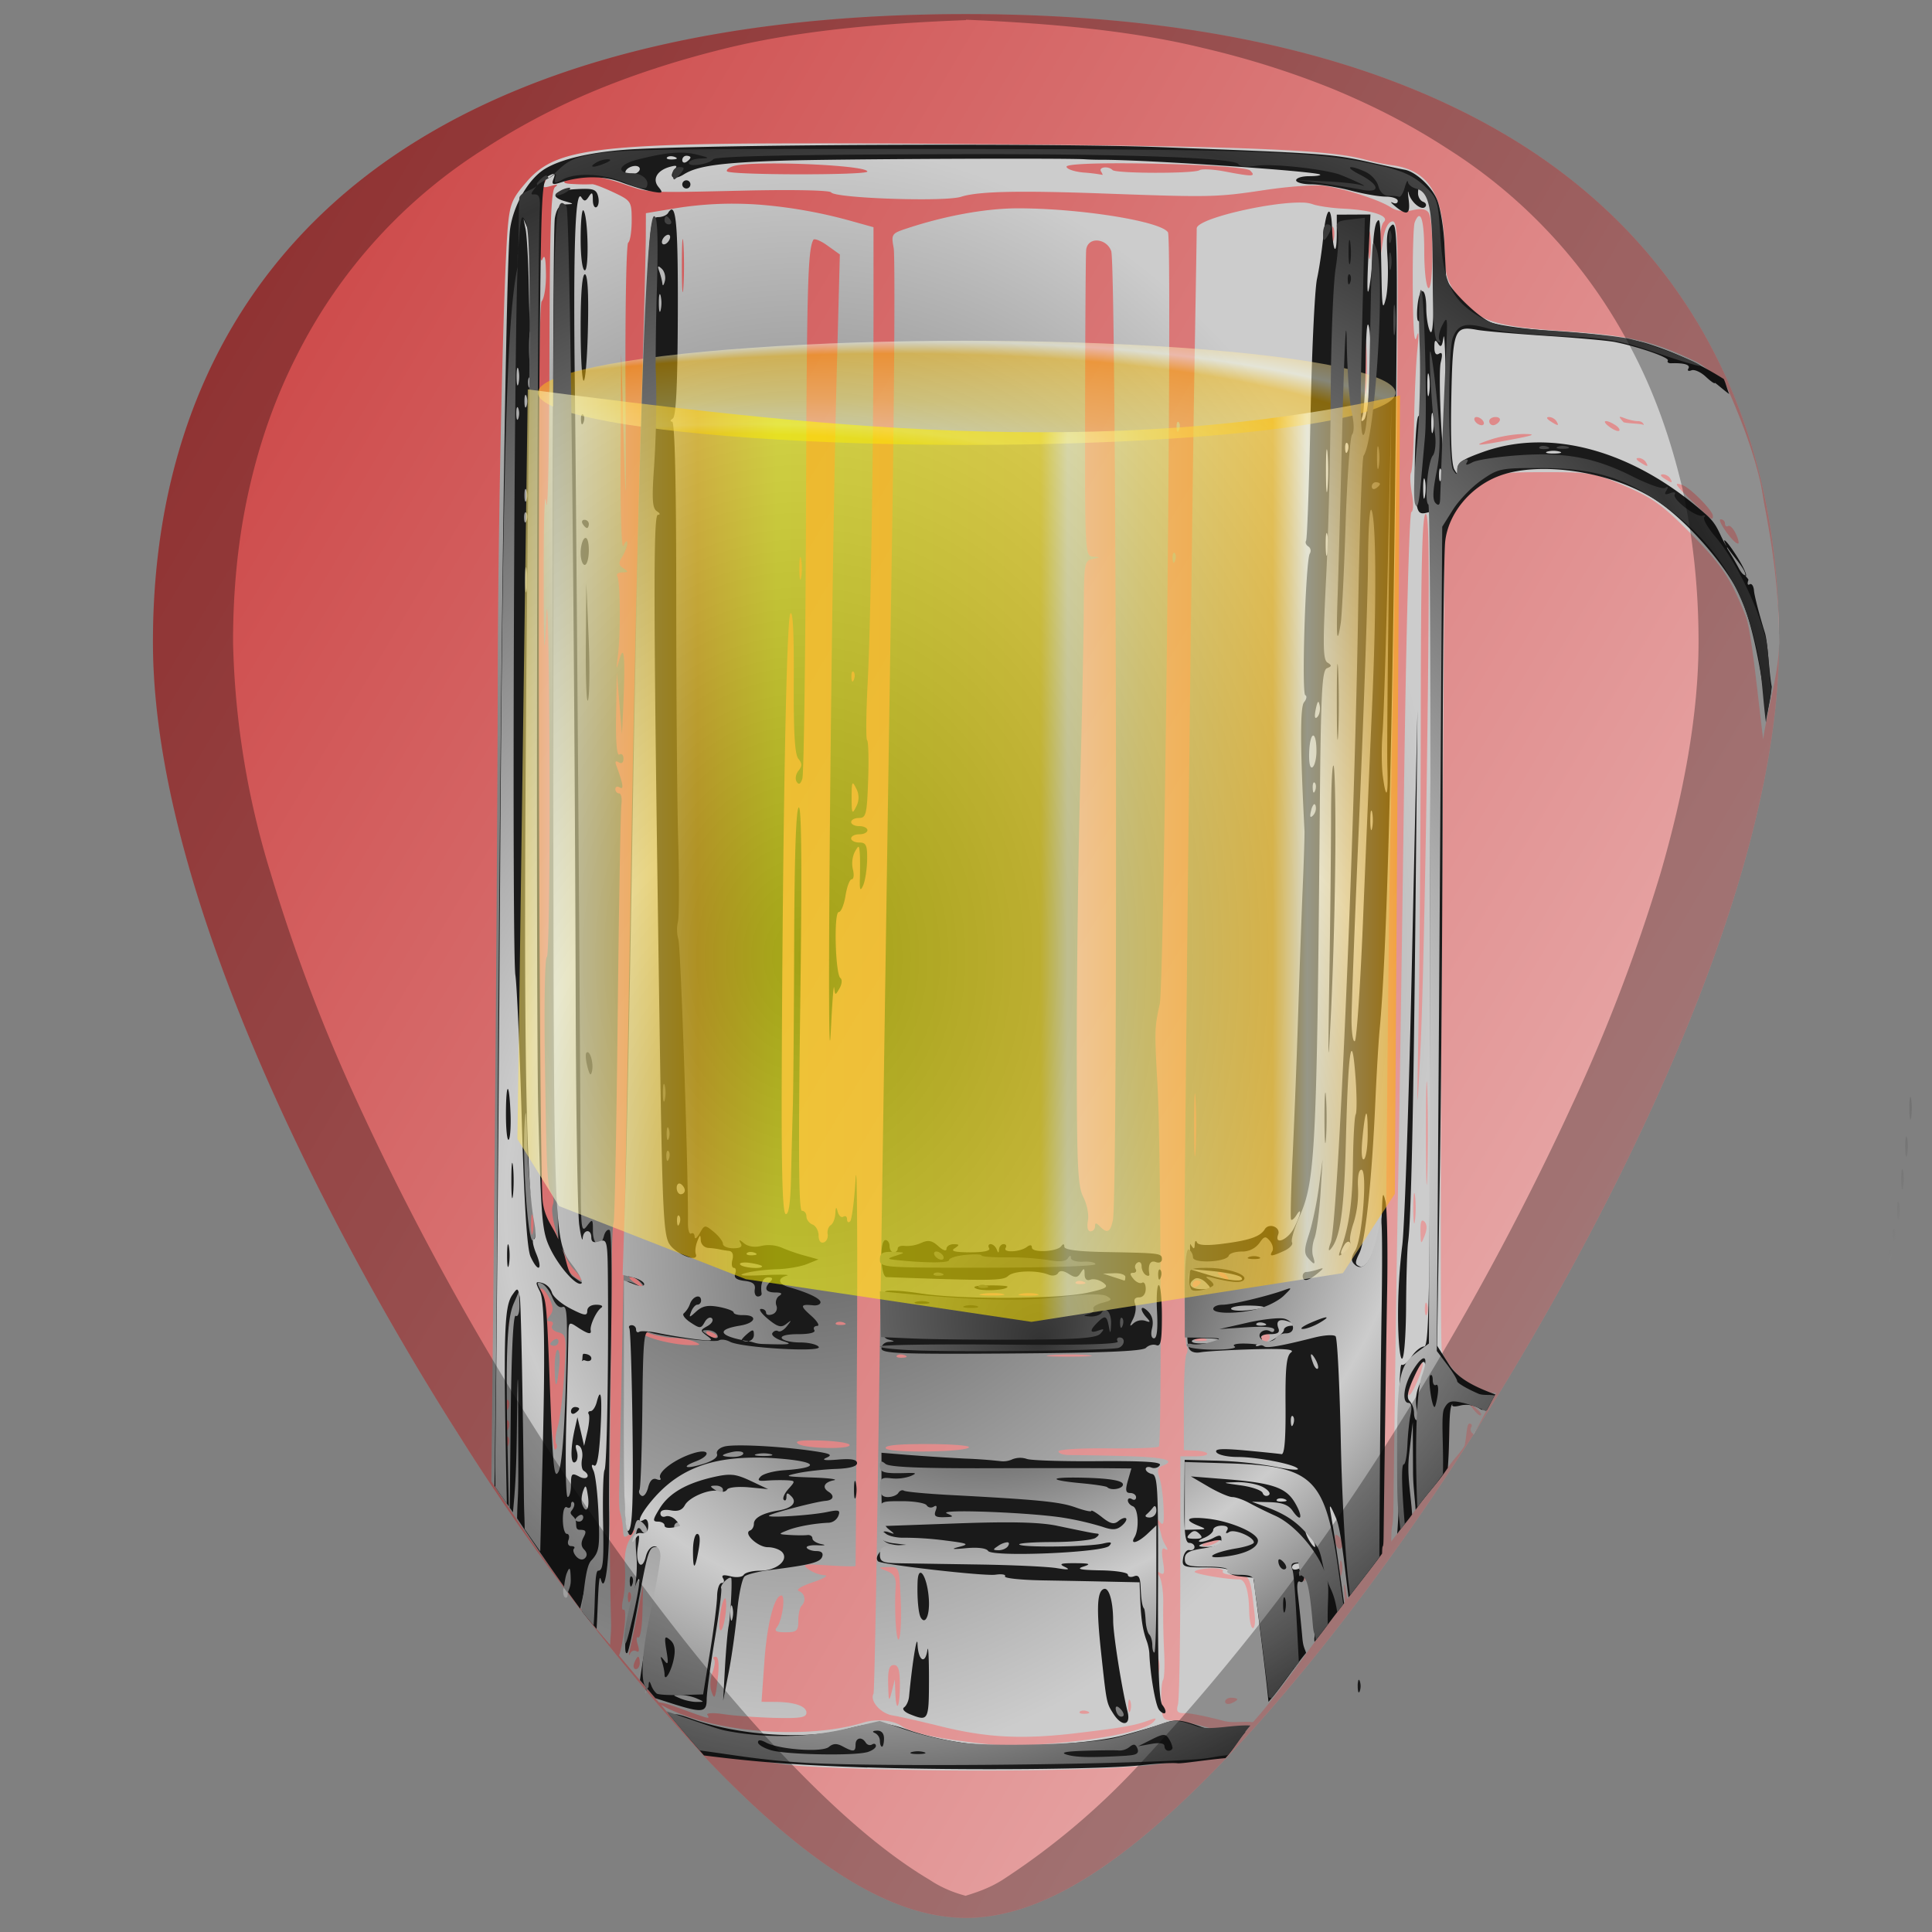 <?xml version="1.0" encoding="UTF-8" standalone="no"?>
<svg
   xmlns:dc="http://purl.org/dc/elements/1.1/"
   xmlns:cc="http://creativecommons.org/ns#"
   xmlns:rdf="http://www.w3.org/1999/02/22-rdf-syntax-ns#"
   xmlns:svg="http://www.w3.org/2000/svg"
   xmlns="http://www.w3.org/2000/svg"
   xmlns:xlink="http://www.w3.org/1999/xlink"
   xmlns:sodipodi="http://sodipodi.sourceforge.net/DTD/sodipodi-0.dtd"
   xmlns:inkscape="http://www.inkscape.org/namespaces/inkscape"
   width="48"
   height="48"
   version="1.1"
   id="svg66"
   sodipodi:docname="haguichi.svg"
   inkscape:version="0.92.4 (5da689c313, 2019-01-14)">
  <rect width="100%" height="100%" fill="#808080" stroke="none"/>
  <sodipodi:namedview
     pagecolor="#ffffff"
     bordercolor="#666666"
     borderopacity="1"
     objecttolerance="10"
     gridtolerance="10"
     guidetolerance="10"
     inkscape:pageopacity="0"
     inkscape:pageshadow="2"
     inkscape:window-width="1366"
     inkscape:window-height="711"
     id="namedview68"
     showgrid="false"
     inkscape:zoom="10.208333"
     inkscape:cx="24"
     inkscape:cy="24"
     inkscape:window-x="0"
     inkscape:window-y="25"
     inkscape:window-maximized="1"
     inkscape:current-layer="svg66" />
  <defs
     id="defs50">
    <linearGradient
       inkscape:collect="always"
       id="linearGradient850">
      <stop
         style="stop-color:#c83737;stop-opacity:1"
         offset="0"
         id="stop846" />
      <stop
         style="stop-color:#e9afaf;stop-opacity:1"
         offset="1"
         id="stop848" />
    </linearGradient>
    <linearGradient
       id="e">
      <stop
         offset="0"
         stop-color="gray"
         id="stop4" />
      <stop
         offset="1"
         stop-color="#ccc"
         id="stop6" />
    </linearGradient>
    <linearGradient
       id="a">
      <stop
         offset="0"
         stop-color="#c8ab37"
         id="stop9" />
      <stop
         offset="1"
         stop-color="#fff"
         id="stop11" />
    </linearGradient>
    <linearGradient
       id="b">
      <stop
         offset="0"
         id="stop14" />
      <stop
         offset="1"
         stop-opacity="0"
         id="stop16" />
    </linearGradient>
    <linearGradient
       xlink:href="#c"
       id="j"
       gradientUnits="userSpaceOnUse"
       gradientTransform="matrix(0.078,0,0,0.089,1.398,-17.581)"
       x1="137.708"
       y1="436.076"
       x2="426.725"
       y2="436.076" />
    <linearGradient
       id="c">
      <stop
         offset="0"
         stop-color="#fc0"
         id="stop20" />
      <stop
         offset=".074"
         stop-color="#ffffd3"
         id="stop22" />
      <stop
         offset=".23"
         stop-color="#ffc800"
         id="stop24" />
      <stop
         offset=".318"
         stop-color="#ff0"
         id="stop26" />
      <stop
         offset=".608"
         stop-color="#ffe500"
         stop-opacity=".996"
         id="stop28" />
      <stop
         offset=".638"
         stop-color="#fffda8"
         stop-opacity=".992"
         id="stop30" />
      <stop
         offset=".723"
         stop-color="#ffe454"
         stop-opacity=".992"
         id="stop32" />
      <stop
         offset=".864"
         stop-color="#ffbe00"
         stop-opacity=".992"
         id="stop34" />
      <stop
         offset=".902"
         stop-color="#ffffe2"
         stop-opacity=".992"
         id="stop36" />
      <stop
         offset="1"
         stop-color="#ffb000"
         stop-opacity=".992"
         id="stop38" />
    </linearGradient>
    <radialGradient
       xlink:href="#d"
       id="i"
       cx="117.406"
       cy="253.28"
       fx="105.583"
       fy="307.253"
       r="126.217"
       gradientTransform="matrix(0.072,-0.057,0.053,0.066,1.96,19.095)"
       gradientUnits="userSpaceOnUse"
       spreadMethod="reflect" />
    <linearGradient
       id="d">
      <stop
         offset="0"
         stop-color="#333"
         id="stop42" />
      <stop
         offset="1"
         stop-color="#ccc"
         id="stop44" />
    </linearGradient>
    <radialGradient
       xlink:href="#c"
       id="h"
       gradientUnits="userSpaceOnUse"
       gradientTransform="matrix(-0.131,0.008,-0.002,-0.033,7.737,51.141)"
       spreadMethod="reflect"
       cx="-110.692"
       cy="1127.717"
       fx="-18.758"
       fy="1075.674"
       r="156.409" />
    <radialGradient
       xlink:href="#d"
       id="g"
       cx="59.964"
       cy="23.775"
       fx="59.964"
       fy="23.775"
       r="15.996"
       gradientTransform="matrix(1,0,0,1.264,-40,-6.27)"
       gradientUnits="userSpaceOnUse" />
    <linearGradient
       xlink:href="#e"
       id="f"
       x1="-.409"
       y1="28.03"
       x2="44.2"
       y2="24"
       gradientUnits="userSpaceOnUse" />
    <linearGradient
       inkscape:collect="always"
       xlink:href="#linearGradient850"
       id="linearGradient852"
       x1="-3.633"
       y1="9.078"
       x2="41.109"
       y2="35.553"
       gradientUnits="userSpaceOnUse" />
  </defs>
  <path
     d="m 24,0.35 c -5.83,0 -10.52,1.12 -13.93,3.33 -4.1,2.66 -6.27,6.9 -6.27,12.27 0,7.23 5.8,16.88 7.58,19.67 a 54.48,54.48 0 0 0 6.25,8.16 c 2.54,2.64 4.57,3.87 6.37,3.87 1.8,0 3.83,-1.23 6.37,-3.87 2,-2.08 4.22,-4.97 6.25,-8.16 C 38.4,32.83 44.2,23.18 44.2,15.95 44.2,10.58 42.04,6.34 37.94,3.68 34.52,1.47 29.84,0.35 24,0.35 Z"
     id="path52"
     style="fill:url(#linearGradient852);fill-opacity:1"
     inkscape:connector-curvature="0" />
  <path
     d="m 18.639,3.566 c -1.422,0.012 -2.446,0.044 -3.201,0.108 -0.756,0.064 -1.244,0.16 -1.594,0.299 a 1.85,1.85 0 0 0 -0.766,0.552 c -0.348,0.398 -0.408,0.538 -0.459,1.086 -0.108,1.176 -0.245,7.223 -0.252,11.102 -0.007,3.965 -0.073,12.356 -0.16,20.092 a 54.48,54.48 0 0 0 2.506,3.537 l 0.006,-0.246 0.015,0.271 a 54.48,54.48 0 0 0 0.426,0.5 c 0.006,-0.22 0.028,-0.302 0.022,-0.568 -0.038,-1.504 -0.042,-3.054 -0.014,-5.49 0.013,-1.119 0.027,-2.557 0.03,-3.198 10e-4,-0.64 0.023,-1.197 0.048,-1.238 0.025,-0.04 0.07,-2.33 0.1,-5.088 0.03,-2.758 0.072,-5.139 0.092,-5.293 0.02,-0.154 -0.006,-0.281 -0.057,-0.281 -0.05,0 -0.092,-0.048 -0.092,-0.107 0,-0.06 0.05,-0.076 0.112,-0.038 0.105,0.066 0.078,-0.1 -0.092,-0.556 -0.034,-0.092 -0.011,-0.117 0.064,-0.07 0.072,0.044 0.117,0.007 0.117,-0.092 0,-0.09 -0.046,-0.136 -0.101,-0.102 -0.065,0.04 -0.094,-0.309 -0.082,-0.986 l 0.017,-1.047 0.065,0.762 0.064,0.763 0.03,-0.636 c 0.056,-1.303 0.026,-1.648 -0.102,-1.194 -0.072,0.257 -0.077,0.241 -0.031,-0.101 0.07,-0.529 0.062,-1.868 -0.014,-1.99 -0.032,-0.053 0.023,-0.095 0.123,-0.096 0.155,-0.002 0.16,-0.018 0.031,-0.1 -0.124,-0.08 -0.13,-0.132 -0.025,-0.3 0.07,-0.113 0.124,-0.264 0.12,-0.335 -0.005,-0.07 -0.047,-0.037 -0.095,0.075 -0.05,0.12 -0.079,-0.823 -0.07,-2.288 l 0.014,-2.49 0.064,2.237 c 0.053,1.842 0.059,1.603 0.043,-1.352 -0.01,-1.973 0.02,-3.612 0.067,-3.64 0.046,-0.03 0.086,-0.273 0.086,-0.544 0,-0.482 -0.01,-0.496 -0.455,-0.707 -0.25,-0.118 -0.488,-0.207 -0.53,-0.2 a 4.165,4.165 0 0 1 -0.43,-0.003 c -0.267,-0.01 -0.317,-0.036 -0.203,-0.111 0.24,-0.156 0.76,-0.12 1.39,0.1 0.68,0.236 0.526,0.23 3.105,0.171 1.139,-0.025 2.046,-0.006 2.078,0.045 0.091,0.147 2.824,0.24 3.228,0.11 0.422,-0.136 1.426,-0.159 3.58,-0.08 2.6,0.094 2.774,0.092 3.94,-0.084 0.61,-0.093 1.293,-0.142 1.515,-0.108 0.537,0.082 1.36,0.35 1.637,0.531 0.148,0.097 0.331,0.121 0.543,0.075 0.222,-0.05 0.346,-0.028 0.406,0.068 0.126,0.2 0.115,1.944 -0.011,1.865 -0.056,-0.034 -0.102,-0.448 -0.102,-0.92 0,-0.792 -0.096,-1.079 -0.238,-0.707 -0.032,0.084 -0.053,0.828 -0.047,1.653 0.007,0.99 0.038,1.396 0.094,1.195 0.054,-0.197 0.062,-0.088 0.021,0.305 -0.035,0.335 -0.072,1.14 -0.082,1.789 -0.01,0.648 -0.045,1.22 -0.076,1.271 -0.031,0.051 -0.021,0.285 0.021,0.52 0.044,0.241 0.038,0.441 -0.013,0.459 -0.052,0.017 -0.131,3.034 -0.184,6.992 -0.05,3.83 -0.117,8.222 -0.146,9.76 -0.03,1.537 -0.08,5.013 -0.112,7.724 -0.012,1.035 -0.049,0.455 -0.058,1.104 0.141,-0.197 0.279,-0.346 0.42,-0.547 -0.046,-0.39 -0.101,-0.81 -0.004,-0.658 0.053,0.084 0.098,0.322 0.1,0.529 v 0.004 c 0.266,-0.383 0.531,-0.642 0.794,-1.037 0.017,-0.682 -0.02,-1.428 0.024,-1.428 0.05,0 0.098,0.15 0.105,0.332 0.011,0.289 -0.024,0.593 -0.033,0.969 0.136,-0.206 0.277,-0.329 0.412,-0.537 0.055,-0.192 0.052,-0.559 0.123,-0.559 0.057,0 0.077,0.042 0.045,0.094 -0.032,0.052 -0.012,0.123 0.045,0.158 0.004,0.003 0.004,0.014 0.008,0.018 l 0.015,-0.02 c 0.11,-0.172 0.413,-0.787 0.551,-1.01 -0.081,-0.017 -0.285,0.024 -0.336,0.002 -0.405,-0.177 -0.929,-0.725 -1.012,-1.058 -0.035,-0.141 -0.035,-4.81 0.002,-10.375 l 0.069,-10.117 0.252,-0.385 c 0.139,-0.211 0.442,-0.51 0.674,-0.664 0.398,-0.266 0.483,-0.281 1.59,-0.281 1.107,0 1.21,0.018 1.976,0.35 0.683,0.294 0.937,0.48 1.64,1.194 0.753,0.765 0.968,1.086 1.34,2.014 0.15,0.375 0.29,1.87 0.44,3.078 0.117,-0.805 0.395,-1.655 0.395,-2.418 0,-1.173 -0.146,-2.267 -0.35,-3.328 C 43.805,12.389 43.777,12.15 43.723,11.924 43.52,11.077 43.206,10.298 42.869,9.534 42.609,9.372 42.4,9.112 42.129,8.982 41.037,8.46 40.477,8.334 38.787,8.221 37.997,8.168 37.498,8.109 37.139,8.002 A 1.607,1.607 0 0 1 36.336,7.492 C 35.993,7.113 35.891,6.843 35.891,6.312 35.891,5.583 35.796,5.062 35.584,4.707 35.373,4.352 35.044,4.163 34.574,4.104 A 6.207,6.207 0 0 1 33.899,3.961 C 32.987,3.714 30.892,3.631 24.227,3.581 A 370.223,370.223 0 0 0 18.639,3.566 Z m 0.338,0.497 c 1.002,-0.018 2.572,0.078 2.572,0.199 0,0.095 -3.428,0.09 -3.487,-0.006 -0.024,-0.04 0.056,-0.101 0.18,-0.135 0.13,-0.035 0.4,-0.053 0.735,-0.058 z m 8.21,0.001 c 1.245,-0.033 3.751,0.051 3.874,0.174 0.15,0.152 0.07,0.156 -0.622,0.024 C 30.149,4.206 29.861,4.191 29.801,4.229 29.66,4.316 27.728,4.313 27.641,4.225 27.535,4.118 27.287,4.148 27.355,4.26 27.39,4.316 27.404,4.354 27.387,4.344 A 4.092,4.092 0 0 0 26.927,4.287 C 26.692,4.266 26.498,4.2 26.498,4.141 c 0,-0.04 0.274,-0.065 0.69,-0.077 z M 13.559,4.473 c -10e-4,0.013 -0.012,0.04 -0.034,0.078 -0.06,0.106 -0.024,0.123 0.16,0.07 0.158,-0.045 0.195,-0.038 0.108,0.024 -0.105,0.073 -0.135,0.952 -0.143,4.302 -0.005,2.315 -0.04,3.91 -0.078,3.547 -0.038,-0.377 -0.066,0.387 -0.064,1.78 0.003,2.012 0.015,2.2 0.064,1.068 0.034,-0.787 0.068,0.72 0.08,3.533 0.012,2.698 -0.019,4.904 -0.066,4.904 -0.048,0 -0.069,1.134 -0.049,2.518 0.041,2.87 0.057,3.177 0.172,3.36 a 0.35,0.35 0 0 1 0.027,0.275 c -0.098,0.258 0.24,1.31 0.516,1.6 0.146,0.153 0.224,0.276 0.172,0.273 -0.133,-0.009 -0.605,-0.506 -0.75,-0.791 -0.067,-0.132 -0.165,-0.545 -0.217,-0.916 -0.145,-1.027 -0.144,-22.466 0,-22.612 0.063,-0.063 0.112,-0.369 0.107,-0.68 -0.005,-0.402 -0.03,-0.506 -0.091,-0.36 -0.05,0.12 -0.072,-0.22 -0.051,-0.848 0.019,-0.579 0.067,-1.083 0.107,-1.12 0.02,-0.018 0.03,-0.018 0.03,-0.005 z m 18.785,0.56 c -0.776,-0.02 -2.614,0.398 -2.612,0.643 0.001,0.087 -0.023,1.531 -0.052,3.209 -0.072,4.14 -0.256,20.407 -0.256,22.652 0,0.996 0.024,1.854 0.056,1.906 a 0.21,0.21 0 0 1 -0.004,0.2 c -0.035,0.057 -0.064,0.618 -0.064,1.246 v 1.14 l 0.262,0.01 c 0.207,0.008 0.315,0.045 0.32,0.078 0.005,0.034 -0.093,0.065 -0.299,0.065 h -0.369 l -0.002,2.972 c 0,1.636 -0.026,3.073 -0.058,3.194 -0.048,0.178 -0.016,0.218 0.177,0.215 0.13,-0.002 0.557,0.084 0.95,0.19 0.234,0.065 0.479,0.004 0.736,0.034 0.675,-0.748 1.363,-1.797 2.06,-2.69 0.077,-0.097 0.149,-0.195 0.225,-0.294 -0.012,-0.186 -0.032,-0.42 -0.016,-0.436 0.016,-0.016 0.047,0.203 0.075,0.36 0.265,-0.347 0.52,-0.661 0.785,-1.024 0.055,-0.98 0.12,-0.393 0.164,-6.385 0.031,-4.333 0.079,-9.113 0.105,-10.623 0.144,-8.274 0.17,-10.04 0.192,-12.992 0.02,-2.884 0.006,-3.228 -0.135,-3.201 -0.098,0.019 -0.18,0.183 -0.219,0.436 L 34.303,6.344 34.289,5.982 C 34.281,5.784 34.323,5.572 34.383,5.512 34.53,5.363 34.08,5.217 33.375,5.184 33.075,5.169 32.728,5.118 32.603,5.07 A 0.844,0.844 0 0 0 32.343,5.033 Z M 17.785,5.07 c -0.356,0.017 -0.71,0.055 -1.062,0.114 l -0.676,0.113 -0.002,0.574 c 0,0.316 -0.057,2.473 -0.127,4.793 a 917.02,917.02 0 0 0 -0.229,10.217 c -0.08,4.869 -0.246,13.618 -0.304,16.062 -0.007,0.28 -0.002,0.544 0.01,0.586 0.057,0.206 0.072,0.295 0.084,0.494 0.01,0.19 0.033,0.199 0.181,0.077 0.158,-0.13 0.158,-0.122 0.002,0.119 -0.108,0.167 -0.156,0.417 -0.136,0.71 0.016,0.25 -0.003,0.603 -0.043,0.784 -0.04,0.181 -0.035,0.307 0.01,0.28 0.1,-0.064 -0.01,0.855 -0.112,1.136 a 54.48,54.48 0 0 0 0.989,1.164 c 0.099,0.018 0.153,0.016 0.494,0.14 0.787,0.288 0.78,0.286 0.709,0.17 -0.029,-0.046 0.154,-0.054 0.406,-0.015 0.252,0.038 0.818,0.08 1.258,0.092 0.64,0.017 0.799,-0.01 0.799,-0.127 0,-0.167 -0.298,-0.268 -0.786,-0.27 l -0.33,-0.002 0.07,-0.99 c 0.066,-0.945 0.247,-1.652 0.424,-1.652 0.108,0 0.02,0.622 -0.11,0.787 -0.077,0.096 -0.025,0.127 0.214,0.127 0.279,0 0.316,-0.033 0.316,-0.287 0,-0.159 0.035,-0.324 0.077,-0.366 0.122,-0.123 0.09,-0.31 -0.063,-0.37 -0.083,-0.034 0.064,-0.125 0.352,-0.221 0.271,-0.092 0.4,-0.169 0.285,-0.172 a 0.848,0.848 0 0 1 -0.4,-0.149 c -0.17,-0.125 -0.112,-0.137 0.486,-0.097 0.373,0.024 0.68,0.032 0.685,0.015 0.004,-0.016 0.02,-2.409 0.036,-5.316 0.014,-2.908 0,-4.846 -0.034,-4.305 -0.033,0.54 -0.095,1.017 -0.136,1.059 -0.042,0.041 -0.077,0.02 -0.077,-0.05 0,-0.068 -0.04,-0.097 -0.091,-0.066 -0.052,0.032 -0.115,-0.022 -0.141,-0.12 -0.036,-0.14 -0.05,-0.13 -0.059,0.044 -0.006,0.123 -0.058,0.252 -0.115,0.287 -0.057,0.036 -0.091,0.137 -0.076,0.225 0.015,0.088 -0.028,0.179 -0.098,0.203 -0.075,0.027 -0.127,-0.042 -0.127,-0.17 0,-0.118 -0.067,-0.241 -0.15,-0.273 -0.083,-0.032 -0.152,-0.123 -0.152,-0.201 0,-0.078 -0.05,-0.141 -0.112,-0.141 -0.08,0 -0.091,-1.405 -0.043,-5.043 0.047,-3.457 0.035,-5.023 -0.037,-4.979 -0.068,0.043 -0.106,1.21 -0.113,3.34 -0.005,1.802 -0.02,3.64 -0.033,4.088 a 296.42,296.42 0 0 0 -0.045,1.764 c -0.014,0.637 -0.058,0.935 -0.133,0.91 -0.078,-0.026 -0.107,-1.04 -0.098,-3.426 0.024,-6.302 0.117,-11.328 0.213,-11.49 0.063,-0.105 0.093,0.468 0.086,1.647 -0.007,1.295 0.024,1.848 0.113,1.957 0.098,0.118 0.1,0.183 0.004,0.298 -0.067,0.082 -0.088,0.204 -0.047,0.272 0.054,0.087 0.096,0.065 0.143,-0.072 0.037,-0.108 0.077,-3.032 0.09,-6.498 0.02,-5.722 0.044,-6.642 0.183,-6.891 0.024,-0.043 0.183,0.021 0.352,0.143 l 0.307,0.22 -0.077,2.908 c -0.142,5.429 -0.26,18.771 -0.144,16.327 0.032,-0.671 0.067,-1.128 0.08,-1.016 0.022,0.196 0.027,0.197 0.133,0.014 0.06,-0.105 0.071,-0.219 0.023,-0.254 -0.128,-0.094 -0.169,-1.64 -0.043,-1.64 0.057,0 0.133,-0.183 0.168,-0.407 0.036,-0.224 0.105,-0.408 0.154,-0.408 0.05,0 0.064,-0.11 0.03,-0.246 a 0.673,0.673 0 0 1 0.045,-0.432 c 0.101,-0.176 0.108,-0.175 0.125,0.017 0.01,0.112 0.01,0.386 0.004,0.61 -0.01,0.32 0.007,0.365 0.08,0.205 0.05,-0.112 0.095,-0.4 0.1,-0.637 0.005,-0.366 -0.025,-0.431 -0.196,-0.431 -0.111,0 -0.201,-0.046 -0.201,-0.102 0,-0.056 0.09,-0.102 0.201,-0.102 0.111,0 0.203,-0.045 0.203,-0.101 0,-0.056 -0.092,-0.102 -0.203,-0.102 -0.111,0 -0.201,-0.045 -0.201,-0.101 0,-0.056 0.088,-0.102 0.195,-0.102 0.176,0 0.197,-0.091 0.227,-0.941 0.018,-0.517 0.007,-0.962 -0.026,-0.99 -0.032,-0.028 -0.025,-0.67 0.014,-1.424 0.076,-1.448 0.144,-5.894 0.145,-9.295 V 5.645 L 21.198,5.505 A 12.005,12.005 0 0 0 18.869,5.085 9.202,9.202 0 0 0 17.786,5.07 Z m 7.502,0.106 c -0.795,0 -1.813,0.185 -2.777,0.506 -0.355,0.118 -0.37,0.14 -0.307,0.478 0.036,0.195 0.018,3.426 -0.04,7.182 -0.06,3.755 -0.151,9.87 -0.206,13.588 l -0.164,10.93 c -0.034,2.292 -0.074,4.19 -0.09,4.218 -0.1,0.178 0.173,0.491 0.47,0.541 0.186,0.031 0.722,0.152 1.194,0.27 1.164,0.289 2.055,0.331 3.434,0.164 1.168,-0.142 1.396,-0.184 1.767,-0.32 0.154,-0.057 0.177,-0.046 0.092,0.046 -0.18,0.198 -1.124,0.41 -2.312,0.518 -0.611,0.055 -1.18,0.096 -1.264,0.088 -1.522,-0.134 -2.382,-0.295 -2.676,-0.498 -0.218,-0.152 -0.638,-0.19 -0.967,-0.088 -0.62,0.191 -1.43,0.262 -2.244,0.224 -0.814,-0.037 -1.633,-0.185 -2.273,-0.435 -0.32,-0.125 -0.375,-0.167 -0.498,-0.23 a 54.48,54.48 0 0 0 0.935,1.105 c 1.036,0.139 1.551,0.365 2.825,0.43 2.39,0.121 5.665,0.13 7.625,0.02 1.465,-0.083 1.752,-0.248 2.718,-0.345 0.158,-0.166 0.332,-0.464 0.493,-0.64 -0.38,-0.018 -0.702,0.08 -0.938,0.011 -0.333,-0.097 -0.743,-0.182 -0.91,-0.189 -0.288,-0.01 -0.306,-0.036 -0.322,-0.465 -0.01,-0.249 0.011,-0.496 0.045,-0.55 0.033,-0.055 0.043,-0.378 0.025,-0.717 -0.018,-0.34 -0.028,-0.867 -0.022,-1.172 0.007,-0.305 -0.042,-0.622 -0.109,-0.705 -0.098,-0.123 -0.093,-0.136 0.022,-0.067 0.115,0.07 0.129,0.017 0.08,-0.287 -0.042,-0.258 -0.026,-0.352 0.05,-0.305 0.074,0.046 0.08,0.021 0.022,-0.074 a 0.883,0.883 0 0 1 -0.106,-0.244 2.81,2.81 0 0 0 -0.087,-0.305 c -0.058,-0.167 -0.051,-0.176 0.043,-0.05 0.09,0.119 0.11,0.041 0.093,-0.356 -0.011,-0.28 -0.058,-0.614 -0.103,-0.742 -0.06,-0.169 -0.04,-0.247 0.068,-0.29 0.366,-0.14 0.074,-0.218 -0.935,-0.245 A 68.773,68.773 0 0 0 26.574,36.15 c -0.152,0.002 -0.277,-0.04 -0.277,-0.09 0,-0.05 0.547,-0.083 1.217,-0.076 0.67,0.008 1.245,-0.012 1.277,-0.045 0.075,-0.075 0.05,-7.473 -0.03,-8.908 -0.079,-1.433 -0.077,-1.499 0.052,-2.084 0.116,-0.53 0.314,-18.996 0.205,-19.174 -0.17,-0.276 -2.183,-0.598 -3.73,-0.597 z m 7.822,0.455 c 0.006,0 0.013,0.008 0.02,0.025 0.027,0.07 0.03,0.206 0.004,0.305 C 33.107,6.06 33.084,6.004 33.083,5.836 33.08,5.71 33.093,5.632 33.109,5.631 Z m 0.918,0.115 c 0.005,0.005 0.01,0.026 0.016,0.065 a 2.26,2.26 0 0 1 0,0.558 c -0.023,0.154 -0.041,0.028 -0.041,-0.28 0,-0.23 0.01,-0.358 0.025,-0.343 z M 16.965,5.941 c 0.004,0.01 0.009,0.05 0.014,0.123 0.02,0.294 0.02,0.775 0,1.069 -0.02,0.293 -0.038,0.054 -0.038,-0.533 0,-0.44 0.01,-0.687 0.024,-0.659 z m 10.293,0.034 a 0.396,0.396 0 0 1 0.35,0.263 c 0.128,0.341 0.17,23.467 0.042,24.074 -0.064,0.307 -0.14,0.343 -0.324,0.157 -0.094,-0.095 -0.12,-0.095 -0.12,0 0,0.067 -0.052,0.123 -0.114,0.123 -0.067,0 -0.092,-0.108 -0.063,-0.264 0.028,-0.145 -0.022,-0.407 -0.113,-0.584 -0.142,-0.278 -0.164,-0.78 -0.164,-3.728 0,-1.874 0.037,-4.8 0.084,-6.506 0.046,-1.706 0.086,-3.66 0.09,-4.342 0.005,-1.177 0.017,-1.241 0.219,-1.281 0.2,-0.04 0.2,-0.044 0.01,-0.057 -0.199,-0.014 -0.201,-0.084 -0.196,-3.7 0.003,-2.026 0.015,-3.787 0.026,-3.913 0.014,-0.167 0.137,-0.247 0.273,-0.242 z m 6.674,2.51 c 0.004,0.009 0.009,0.049 0.013,0.122 0.02,0.294 0.02,0.773 0,1.067 -0.02,0.293 -0.037,0.054 -0.037,-0.533 0,-0.44 0.01,-0.686 0.024,-0.657 z m 2.754,1.876 c 0.055,0 0.13,0.046 0.164,0.102 0.034,0.056 0.016,0.101 -0.04,0.101 -0.055,0 -0.13,-0.045 -0.164,-0.101 -0.034,-0.056 -0.016,-0.102 0.04,-0.102 z m 0.472,0 c 0.086,0 0.13,0.046 0.096,0.102 -0.034,0.056 -0.106,0.101 -0.158,0.101 -0.053,0 -0.096,-0.045 -0.096,-0.101 0,-0.056 0.072,-0.102 0.158,-0.102 z m 1.326,0 c 0.066,0 0.15,0.046 0.184,0.102 0.077,0.126 0.042,0.126 -0.152,0 -0.091,-0.06 -0.104,-0.1 -0.032,-0.102 z m 1.758,0 c 0.005,-0.013 0.048,0 0.13,0.032 0.099,0.038 0.245,0.07 0.323,0.07 0.079,0 0.143,0.046 0.143,0.101 -0.02,-0.042 -0.41,-0.04 -0.502,-0.074 -0.066,-0.075 -0.099,-0.115 -0.094,-0.129 z m -0.355,0.104 c 0.033,-0.011 0.123,0.018 0.242,0.094 0.082,0.052 0.126,0.116 0.1,0.142 -0.027,0.027 -0.135,-0.016 -0.243,-0.096 -0.107,-0.079 -0.132,-0.13 -0.1,-0.14 z m -10.602,0.023 c -0.033,-0.033 -0.057,0.026 -0.053,0.133 0.005,0.119 0.029,0.142 0.061,0.06 0.03,-0.073 0.026,-0.159 -0.008,-0.193 z m 8.574,0.295 c 0.324,0.002 0.263,0.03 -0.302,0.137 -0.884,0.168 -1.024,0.168 -0.506,-0.004 0.222,-0.074 0.586,-0.134 0.808,-0.133 z m 2.848,0.596 c 0.066,-10e-4 0.147,0.044 0.182,0.1 0.077,0.126 0.043,0.126 -0.15,0 -0.092,-0.06 -0.104,-0.1 -0.032,-0.1 z m 0.606,0.406 c 0.066,0 0.147,0.044 0.181,0.1 0.078,0.126 0.044,0.126 -0.15,0 -0.091,-0.06 -0.104,-0.099 -0.031,-0.1 z m 0.369,0.235 c 0.023,0 0.068,0.012 0.13,0.037 0.197,0.076 0.743,0.633 0.743,0.757 0,0.13 -0.014,0.12 -0.479,-0.328 -0.351,-0.338 -0.466,-0.465 -0.394,-0.466 z m -7.752,0.183 c 0.08,-0.074 -0.003,3.85 -0.164,7.764 -0.063,1.51 -0.152,3.385 -0.2,4.168 l -0.085,1.424 0.043,-1.678 c 0.024,-0.923 0.087,-3.05 0.14,-4.727 0.054,-1.677 0.121,-3.913 0.149,-4.968 0.027,-1.056 0.08,-1.948 0.117,-1.983 z m 1.49,0.567 c 0.089,-0.035 0.098,1.346 0.04,5.66 -0.04,3.138 -0.116,6.551 -0.167,7.586 -0.093,1.859 -0.094,1.85 -0.047,-0.762 0.026,-1.454 0.05,-4.847 0.053,-7.541 0.003,-3.619 0.034,-4.91 0.12,-4.943 z m 7.33,0.132 c 0.06,0 0.107,0.049 0.107,0.108 0,0.059 0.036,0.085 0.079,0.058 0.042,-0.026 0.13,0.063 0.193,0.198 0.063,0.135 0.085,0.243 0.049,0.24 -0.12,-0.01 -0.54,-0.604 -0.428,-0.604 z M 29.186,13.74 c -0.034,-0.034 -0.058,0.028 -0.053,0.135 0.005,0.114 0.029,0.14 0.06,0.06 0.03,-0.073 0.026,-0.161 -0.008,-0.195 z m -9.3,0.1 c 0.006,0.004 0.012,0.021 0.018,0.053 0.024,0.125 0.024,0.33 0,0.457 -0.024,0.125 -0.045,0.023 -0.045,-0.229 0,-0.189 0.012,-0.294 0.028,-0.281 z m 1.321,2.851 c 0.033,0.034 0.037,0.12 0.008,0.194 -0.032,0.08 -0.058,0.058 -0.062,-0.06 -0.004,-0.108 0.02,-0.167 0.054,-0.134 z m -0.03,2.784 c 0.017,-0.032 0.044,0.01 0.093,0.11 a 0.471,0.471 0 0 1 0,0.458 c -0.097,0.2 -0.112,0.173 -0.112,-0.229 0,-0.2 0.004,-0.307 0.02,-0.34 z m 12.247,6.554 a 0.58,0.58 0 0 1 0.015,0.117 c 0.021,0.268 0.022,0.679 0,0.915 -0.02,0.236 -0.039,0.018 -0.039,-0.485 0,-0.377 0.01,-0.581 0.024,-0.547 z m 2.023,0.84 c 0.004,0.019 0.01,0.097 0.014,0.24 0.018,0.574 0.018,1.511 0,2.084 -0.018,0.573 -0.033,0.104 -0.033,-1.043 0,-0.86 0.008,-1.337 0.02,-1.28 z m -5.758,0.297 c 0.004,0.011 0.01,0.06 0.014,0.146 0.02,0.35 0.02,0.923 0,1.272 -0.02,0.35 -0.035,0.062 -0.035,-0.637 0,-0.524 0.009,-0.815 0.021,-0.781 z m 3.62,0.623 c 0.02,-0.087 0.033,0.226 0.033,0.973 0,0.643 -0.032,1.307 -0.07,1.474 -0.038,0.168 -0.054,-0.29 -0.034,-1.017 0.024,-0.855 0.05,-1.343 0.07,-1.43 z m 1.83,1.85 c 0.005,0.002 0.01,0.022 0.015,0.06 0.023,0.153 0.025,0.429 0.002,0.612 -0.022,0.182 -0.042,0.056 -0.043,-0.28 0,-0.251 0.01,-0.4 0.026,-0.392 z m -21.92,0.533 c 0.005,0 0.011,0.013 0.017,0.037 0.026,0.097 0.026,0.28 0.002,0.406 -0.024,0.127 -0.043,0.048 -0.045,-0.176 0,-0.167 0.01,-0.268 0.026,-0.267 z m 22.123,0.152 c 0.013,0 0.029,0.008 0.047,0.026 0.069,0.069 0.07,0.188 0.006,0.351 -0.092,0.231 -0.098,0.224 -0.104,-0.105 -0.003,-0.18 0.012,-0.269 0.051,-0.272 z m -5.037,1.285 c 0.066,0 0.147,0.044 0.181,0.1 0.078,0.126 0.044,0.126 -0.15,0 -0.091,-0.06 -0.104,-0.099 -0.031,-0.1 z m -14.645,0.1 c 0.06,0 0.165,0.068 0.235,0.152 0.157,0.191 0.106,0.19 -0.147,-0.004 -0.108,-0.082 -0.147,-0.148 -0.088,-0.148 z m 14.07,0.102 c 0.056,0 0.1,0.02 0.1,0.044 0,0.025 -0.044,0.073 -0.1,0.108 -0.055,0.034 -0.101,0.014 -0.101,-0.045 0,-0.06 0.046,-0.107 0.101,-0.107 z m -2.808,0.033 c 0.08,0.032 0.055,0.056 -0.063,0.06 -0.106,0.005 -0.164,-0.019 -0.13,-0.052 0.033,-0.034 0.12,-0.038 0.193,-0.008 z m -13.47,0.17 c 0.048,0 0.142,0.12 0.208,0.265 0.09,0.201 0.09,0.3 0.002,0.407 -0.088,0.106 -0.086,0.14 0.004,0.14 0.066,0 0.09,0.05 0.053,0.11 -0.037,0.06 0.029,0.133 0.146,0.164 0.204,0.053 0.21,0.099 0.153,1.035 -0.034,0.538 -0.106,1.126 -0.16,1.306 -0.055,0.181 -0.072,0.373 -0.04,0.426 0.033,0.053 0.02,0.12 -0.027,0.15 -0.071,0.045 -0.25,-2.484 -0.24,-3.392 a 1.072,1.072 0 0 0 -0.094,-0.434 c -0.052,-0.098 -0.054,-0.177 -0.006,-0.177 z m 10.952,0.13 c 0.154,-0.023 0.38,-0.024 0.504,0 v 0.003 c 0.124,0.024 0,0.041 -0.277,0.04 -0.278,0 -0.38,-0.019 -0.227,-0.042 z m 0.96,0 c 0.125,-0.024 0.307,-0.021 0.404,0.004 0.096,0.026 -0.006,0.044 -0.229,0.043 -0.222,0 -0.301,-0.022 -0.176,-0.046 z m 10.052,0.235 c 0.01,-0.023 0.023,-0.02 0.037,0.016 a 0.394,0.394 0 0 1 0,0.253 c -0.028,0.07 -0.053,0.013 -0.053,-0.127 0,-0.07 0.006,-0.12 0.016,-0.142 z M 14.824,32.48 c 0.015,0.016 0.013,0.049 -0.006,0.098 -0.065,0.17 -0.102,0.183 -0.18,0.057 -0.03,-0.05 0.01,-0.118 0.09,-0.149 0.049,-0.018 0.081,-0.02 0.096,-0.006 z m -2.2,0.272 c 0.032,0.034 0.036,0.122 0.007,0.195 -0.032,0.081 -0.056,0.058 -0.06,-0.06 -0.004,-0.107 0.019,-0.169 0.052,-0.135 z m 8.339,0.107 c 0.08,0.033 0.057,0.057 -0.06,0.06 -0.107,0.005 -0.167,-0.018 -0.134,-0.052 0.034,-0.033 0.12,-0.037 0.194,-0.008 z m -5.022,0.211 c 0.03,0 0.094,0.02 0.188,0.055 0.156,0.06 0.428,0.11 0.605,0.115 0.177,0.004 0.413,0.048 0.524,0.096 0.171,0.074 0.155,0.086 -0.102,0.084 -0.412,-0.004 -1.083,-0.169 -1.209,-0.297 -0.034,-0.035 -0.036,-0.053 -0.006,-0.053 z m 1.62,0.008 c 0.017,-0.007 0.05,-0.002 0.095,0.016 0.087,0.033 0.157,0.077 0.157,0.1 0,0.082 -0.193,0.035 -0.252,-0.061 -0.018,-0.029 -0.018,-0.048 0,-0.055 z m 13.89,0.059 c 0.052,-0.013 0.096,0.013 0.096,0.086 0,0.05 -0.064,0.115 -0.145,0.146 -0.098,0.038 -0.129,0.009 -0.091,-0.09 0.03,-0.08 0.089,-0.13 0.14,-0.142 z m -1.746,0.13 a 0.386,0.386 0 0 1 0.252,0 c 0.07,0.029 0.012,0.051 -0.127,0.051 -0.139,0 -0.194,-0.022 -0.125,-0.05 z m -15.86,0.003 c -0.018,-0.009 -0.044,-0.004 -0.072,0.013 -0.055,0.035 -0.101,0.083 -0.101,0.108 0,0.024 0.046,0.045 0.101,0.045 0.056,0 0.102,-0.049 0.102,-0.108 0,-0.03 -0.01,-0.05 -0.03,-0.058 z m 11.315,0.093 c 0.236,-0.021 0.623,-0.021 0.86,0 0.236,0.022 0.042,0.04 -0.43,0.04 -0.472,0 -0.666,-0.018 -0.43,-0.04 z m -0.959,0.004 a 0.825,0.825 0 0 1 0.354,0 c 0.097,0.026 0.016,0.047 -0.178,0.047 -0.194,0 -0.273,-0.021 -0.176,-0.047 z m -10.347,0.17 c -0.045,0 -0.077,0.219 -0.073,0.485 0.004,0.265 0.019,0.387 0.04,0.369 0.02,-0.018 0.046,-0.176 0.076,-0.471 0.02,-0.21 0,-0.383 -0.043,-0.383 z m 12.27,0.131 c 0.265,-0.021 0.673,-0.021 0.907,0 0.235,0.021 0.018,0.037 -0.482,0.037 -0.5,0 -0.691,-0.016 -0.426,-0.037 z m -3.645,0.004 c 0.08,0.032 0.055,0.056 -0.063,0.06 -0.106,0.005 -0.166,-0.019 -0.133,-0.052 0.034,-0.034 0.123,-0.038 0.196,-0.008 z m 12.865,0.197 c 0.025,0.025 -0.042,0.247 -0.15,0.492 -0.109,0.246 -0.201,0.367 -0.206,0.266 -0.008,-0.204 0.285,-0.829 0.356,-0.758 z m -22.721,0.916 c 0.033,0.034 0.037,0.122 0.008,0.195 -0.032,0.082 -0.056,0.058 -0.06,-0.06 -0.004,-0.107 0.019,-0.169 0.052,-0.135 z m 23.873,0.074 c 0.005,-0.005 0.047,0.027 0.127,0.09 0.097,0.077 0.176,0.157 0.176,0.178 0,0.084 -0.083,0.029 -0.215,-0.14 -0.063,-0.081 -0.093,-0.123 -0.088,-0.128 z m -23.873,0.434 c 0.033,0.034 0.037,0.122 0.008,0.195 -0.032,0.081 -0.056,0.058 -0.06,-0.06 -0.004,-0.107 0.019,-0.169 0.052,-0.135 z m 25.162,0.004 z m -25.162,0.404 c 0.033,0.034 0.037,0.12 0.008,0.194 -0.032,0.08 -0.056,0.057 -0.06,-0.061 -0.004,-0.107 0.019,-0.167 0.052,-0.133 z m 7.744,0.088 c 0.377,0.01 0.71,0.057 0.738,0.104 0.075,0.121 -1.09,0.103 -1.273,-0.02 -0.108,-0.073 0.048,-0.097 0.535,-0.084 z m 2.64,0.088 c 0.587,0 1.067,0.034 1.067,0.076 0,0.124 -1.99,0.154 -2.066,0.031 -0.045,-0.073 0.274,-0.107 1,-0.107 z m -0.825,1.35 c 0.153,-0.024 0.381,-0.023 0.505,0.002 0.125,0.024 -0.002,0.043 -0.279,0.043 -0.278,-10e-4 -0.38,-0.022 -0.226,-0.045 z m 2.67,0.703 c 0.677,-0.011 1.252,0.016 1.279,0.06 0.056,0.092 0.078,0.09 -1.4,0.016 l -1.112,-0.057 z m -1.567,0.011 c 0.08,0.033 0.057,0.059 -0.06,0.063 -0.107,0.004 -0.167,-0.021 -0.133,-0.055 0.033,-0.033 0.12,-0.037 0.193,-0.008 z m 3.162,0.073 c 0.111,0 0.27,0.045 0.354,0.1 0.125,0.08 0.116,0.097 -0.051,0.097 a 0.763,0.763 0 0 1 -0.354,-0.098 c -0.125,-0.081 -0.116,-0.1 0.051,-0.1 z m 6.742,0.119 c 0.018,-0.007 0.045,0.011 0.086,0.053 0.062,0.062 0.096,0.166 0.075,0.23 -0.05,0.152 -0.186,0.015 -0.186,-0.187 0,-0.058 0.008,-0.09 0.025,-0.096 z m -2.908,0.094 c 0.052,0 0.046,0.03 -0.047,0.09 a 0.618,0.618 0 0 1 -0.302,0.093 c -0.1,-0.004 -0.083,-0.036 0.05,-0.094 a 0.952,0.952 0 0 1 0.3,-0.09 z m 3.03,0.544 c 0.006,0 0.012,0.009 0.019,0.026 h 0.002 a 0.592,0.592 0 0 1 0.002,0.305 c -0.026,0.098 -0.047,0.042 -0.049,-0.125 -0.002,-0.126 0.008,-0.204 0.026,-0.206 z m -11.239,0.163 c 0.267,-0.007 0.27,0.002 0.305,0.78 0.02,0.434 0.005,0.88 -0.035,0.991 -0.07,0.198 -0.13,-0.67 -0.088,-1.297 0.013,-0.208 -0.043,-0.304 -0.217,-0.375 -0.234,-0.094 -0.233,-0.093 0.035,-0.1 z m 8.02,0.03 c 0.17,-10e-4 0.32,0.023 0.289,0.073 -0.032,0.052 0.104,0.092 0.299,0.092 0.19,0 0.286,0.001 0.347,0.125 0.062,0.124 0.089,0.372 0.145,0.867 0.02,0.182 0,0.33 -0.045,0.33 -0.046,0 -0.087,-0.194 -0.092,-0.431 -0.008,-0.493 -0.097,-0.78 -0.244,-0.78 -0.335,10e-4 -1.16,-0.144 -1.11,-0.195 0.051,-0.05 0.24,-0.078 0.41,-0.08 z m 2.295,0.022 c 0.009,-0.023 0.02,-0.019 0.035,0.016 a 0.4,0.4 0 0 1 0,0.256 c -0.028,0.07 -0.05,0.01 -0.05,-0.13 0,-0.069 0.005,-0.119 0.015,-0.142 z M 14.34,39.26 c 0.033,0.034 0.037,0.12 0.008,0.193 -0.032,0.081 -0.056,0.058 -0.06,-0.06 -0.005,-0.108 0.019,-0.167 0.052,-0.133 z m 1.637,0.125 -0.016,0.676 c -0.009,0.371 -0.056,0.65 -0.104,0.62 -0.047,-0.029 -0.053,0.05 -0.013,0.176 0.046,0.146 0.034,0.207 -0.031,0.166 -0.057,-0.035 -0.129,-0.007 -0.16,0.063 -0.033,0.07 -0.035,0.026 -0.005,-0.098 0.03,-0.124 0.117,-0.535 0.192,-0.914 z m -0.325,0.18 c 0.034,0.033 0.037,0.121 0.008,0.195 -0.032,0.08 -0.056,0.056 -0.06,-0.063 -0.004,-0.107 0.019,-0.166 0.053,-0.133 z m 2.35,0.152 c 0.038,-0.04 0.05,0.11 0.03,0.332 -0.022,0.222 -0.074,0.426 -0.118,0.453 -0.094,0.059 -0.011,-0.679 0.088,-0.785 z m -2.147,1.445 c 0.022,0 0.04,0.07 0.04,0.154 0,0.084 -0.044,0.153 -0.098,0.153 -0.054,0 -0.071,-0.069 -0.04,-0.153 0.033,-0.083 0.077,-0.154 0.098,-0.154 z m 1.928,0 c 0.066,0 0.087,0.184 0.055,0.484 -0.06,0.566 -0.086,0.619 -0.17,0.352 -0.034,-0.109 -0.018,-0.314 0.035,-0.455 0.054,-0.141 0.07,-0.285 0.037,-0.318 -0.033,-0.034 -0.015,-0.063 0.043,-0.063 z m 10.985,0.05 c 0.006,0 0.012,0.01 0.02,0.026 0.026,0.07 0.029,0.206 0.003,0.305 -0.026,0.099 -0.049,0.043 -0.05,-0.125 -0.003,-0.126 0.01,-0.204 0.027,-0.205 z m -6.561,0.155 c 0.114,0 0.15,0.124 0.15,0.508 0,0.559 -0.094,0.706 -0.113,0.178 l -0.012,-0.33 -0.076,0.304 c -0.069,0.273 -0.078,0.254 -0.09,-0.177 -0.009,-0.367 0.026,-0.483 0.141,-0.483 z m 8.38,0.813 c 0.084,0 0.153,0.017 0.153,0.039 0,0.022 -0.069,0.067 -0.152,0.1 -0.083,0.032 -0.15,0.013 -0.15,-0.042 0,-0.054 0.066,-0.097 0.15,-0.097 z m -2.542,0.06 c 0.009,-0.023 0.021,-0.02 0.035,0.016 a 0.394,0.394 0 0 1 0,0.254 c -0.028,0.07 -0.05,0.013 -0.05,-0.127 0,-0.07 0.005,-0.12 0.015,-0.143 z m -1.025,0.278 h 0.002 c 0.068,0.03 0.052,0.056 -0.061,0.06 -0.106,0.005 -0.166,-0.019 -0.133,-0.053 0.033,-0.033 0.12,-0.036 0.192,-0.007 z"
     id="path54"
     style="fill:url(#g)"
     inkscape:connector-curvature="0" />
  <path
     d="m 21.785,3.6 c -2.76,0.013 -5.382,0.056 -6.246,0.12 -0.897,0.068 -1.603,0.235 -1.996,0.473 -0.412,0.25 -0.791,0.906 -0.871,1.504 -0.105,0.784 -0.254,11.96 -0.315,23.688 -0.02,4.009 -0.046,5.437 -0.072,7.531 a 54.48,54.48 0 0 0 0.356,0.51 l -0.028,-1.28 c -0.053,-2.514 -0.02,-3.37 0.15,-3.761 l 0.133,-0.305 0.008,0.336 c 0.005,0.196 -0.033,0.311 -0.091,0.275 -0.064,-0.04 -0.109,0.927 -0.127,2.713 l -0.022,2.055 a 54.48,54.48 0 0 0 0.08,0.115 c 0.04,-0.43 0.083,-0.886 0.096,-1.943 0.026,-2.03 0.033,-1.842 0.037,0.947 10e-4,0.693 -0.022,0.633 -0.03,1.145 a 54.48,54.48 0 0 0 1.567,2.246 c 0.055,-0.215 0.095,-0.48 0.156,-0.606 -0.04,0.102 -0.073,0.494 -0.109,0.672 a 54.48,54.48 0 0 0 0.035,0.05 54.48,54.48 0 0 0 0.326,0.386 c 0.036,-0.579 0.044,-1.466 0.108,-1.225 0.108,0.408 0.223,-0.559 0.203,-1.713 -0.009,-0.54 0.01,-2.317 0.043,-3.949 0.034,-1.683 0.021,-2.992 -0.03,-3.023 -0.048,-0.031 -0.113,0.037 -0.142,0.148 -0.083,0.32 -0.273,0.234 -0.273,-0.123 0,-0.307 -0.008,-0.314 -0.149,-0.127 -0.133,0.177 -0.149,0.072 -0.154,-1.023 -0.027,-5.527 -0.113,-17.1 -0.146,-19.825 -0.043,-3.454 0.009,-4.948 0.162,-4.709 0.069,0.108 0.105,0.106 0.185,-0.017 0.08,-0.124 0.099,-0.108 0.1,0.082 0,0.129 0.043,0.209 0.093,0.178 0.05,-0.032 0.067,-0.152 0.038,-0.266 -0.047,-0.181 -0.121,-0.204 -0.57,-0.178 -0.533,0.031 -0.658,0.184 -0.247,0.301 0.223,0.063 0.224,0.066 0.018,0.076 -0.161,0.008 -0.231,0.094 -0.276,0.34 -0.076,0.422 -0.053,19.638 0.028,22.969 l 0.058,2.404 C 13.734,30.456 13.516,30.267 13.479,29.793 13.404,28.824 13.354,14.091 13.409,8.615 13.447,4.729 13.46,4.462 13.633,4.369 c 0.15,-0.081 0.173,-0.068 0.12,0.072 -0.055,0.143 -0.025,0.158 0.179,0.092 0.518,-0.168 1.06,-0.17 1.506,-0.004 0.25,0.094 0.591,0.198 0.758,0.229 0.272,0.05 0.288,0.04 0.164,-0.112 -0.163,-0.197 -0.033,-0.418 0.298,-0.505 0.157,-0.042 0.18,-0.024 0.1,0.074 -0.16,0.195 -0.011,0.27 0.232,0.117 0.334,-0.21 0.901,-0.29 2.436,-0.34 1.259,-0.042 7.009,-0.068 7.525,-0.035 0.111,0.008 0.282,0.012 0.38,0.012 1.08,-0.006 5.376,0.284 5.468,0.369 0.023,0.021 -0.101,0.039 -0.277,0.039 -0.176,0 -0.32,0.046 -0.32,0.102 0,0.055 0.172,0.101 0.382,0.101 0.21,0 0.645,0.069 0.965,0.152 0.32,0.084 0.715,0.153 0.879,0.153 0.164,0 0.299,0.048 0.299,0.107 0,0.06 -0.058,0.079 -0.127,0.043 -0.07,-0.035 -0.038,0.008 0.07,0.096 0.292,0.238 0.374,0.197 0.328,-0.17 -0.023,-0.182 -0.023,-0.254 0,-0.16 0.056,0.223 0.319,0.439 0.412,0.338 0.04,-0.044 0.017,-0.1 -0.052,-0.125 -0.07,-0.025 -0.127,-0.12 -0.127,-0.211 0,-0.149 0.019,-0.148 0.177,0.011 0.152,0.153 0.18,0.418 0.202,1.88 0.017,1.143 -0.007,1.649 -0.075,1.546 -0.054,-0.084 -0.098,-0.348 -0.1,-0.586 -0.001,-0.542 -0.17,-0.568 -0.22,-0.033 -0.02,0.22 -0.005,0.378 0.035,0.354 0.04,-0.025 0.07,0.506 0.07,1.18 0,0.673 -0.031,1.205 -0.07,1.18 -0.085,-0.052 -0.14,1.691 -0.066,2.14 0.043,0.267 0.088,0.309 0.27,0.261 0.173,-0.045 0.203,-0.02 0.15,0.12 -0.037,0.096 -0.07,4.768 -0.07,10.384 -0.003,8.878 -0.023,10.213 -0.15,10.213 -0.082,0 -0.223,0.113 -0.313,0.252 -0.091,0.14 -0.203,0.23 -0.25,0.201 -0.048,-0.03 -0.077,1.022 -0.065,2.338 0.01,1.025 -0.017,1.524 -0.043,1.863 0.124,-0.174 0.246,-0.303 0.37,-0.48 -0.033,-0.54 -0.132,-0.97 -0.075,-1.48 l 0.092,-0.813 0.006,1.219 c 0,0.336 0.041,0.611 0.064,0.959 0.268,-0.387 0.535,-0.644 0.8,-1.043 0.06,-0.725 0.006,-1.513 0.12,-1.59 -0.037,0.065 0.027,0.083 0.194,0.04 a 0.645,0.645 0 0 1 0.511,0.099 c 0.027,0.017 0.117,-0.002 0.147,0.013 0.048,-0.077 0.156,-0.302 0.209,-0.386 -0.498,-0.186 -0.925,-0.384 -1.153,-0.747 l -0.293,-0.464 0.067,-4.288 c 0.037,-2.356 0.068,-6.73 0.07,-9.722 0.002,-2.992 0.032,-5.68 0.064,-5.975 0.077,-0.685 0.613,-1.342 1.32,-1.617 1.043,-0.405 2.918,-0.101 3.991,0.647 0.692,0.481 1.57,1.469 1.947,2.19 0.328,0.628 0.552,1.715 0.739,3.1 0.026,-0.232 0.098,-0.477 0.115,-0.706 -0.066,-0.345 -0.094,-1.099 -0.17,-1.344 -0.14,-0.451 -0.26,-0.919 -0.27,-1.04 -0.009,-0.12 -0.058,-0.193 -0.109,-0.161 -0.051,0.031 -0.064,-0.017 -0.03,-0.108 0.008,-0.02 -0.077,-0.094 -0.076,-0.119 -0.032,0.009 -0.099,-0.052 -0.162,-0.172 A 7.414,7.414 0 0 0 42.93,13.654 c -0.027,-0.041 -0.013,-0.042 -0.03,-0.076 -0.194,-0.296 -0.197,-0.514 -0.511,-0.793 -1.785,-1.586 -3.847,-2.165 -5.543,-1.556 -0.522,0.187 -0.65,0.274 -0.627,0.427 0.026,0.182 0.02,0.183 -0.084,0.012 -0.072,-0.117 -0.099,-0.738 -0.078,-1.758 0.035,-1.73 0.07,-1.82 0.639,-1.715 0.166,0.031 0.937,0.098 1.712,0.149 0.776,0.05 1.548,0.12 1.717,0.154 0.602,0.123 1.357,0.387 1.313,0.459 -0.025,0.04 0.011,0.07 0.08,0.068 0.324,-0.011 0.486,0.038 0.43,0.13 -0.034,0.054 0,0.075 0.074,0.046 0.074,-0.029 0.234,0.043 0.357,0.158 0.123,0.116 0.225,0.185 0.225,0.155 0,-0.02 0.276,0.225 0.357,0.275 -0.05,-0.12 -0.08,-0.253 -0.133,-0.371 A 8.055,8.055 0 0 0 40.887,8.525 C 40.496,8.41 39.654,8.295 38.807,8.242 38.007,8.192 37.232,8.089 37.039,8.008 36.684,7.858 35.946,7.116 35.929,6.893 35.925,6.823 35.904,6.44 35.885,6.041 35.865,5.642 35.784,5.153 35.701,4.955 35.564,4.625 35.158,4.255 34.889,4.215 34.828,4.205 34.435,4.121 34.018,4.027 33.114,3.825 32.846,3.806 28.869,3.657 27.447,3.603 24.546,3.587 21.785,3.6 Z M 42.9,13.578 c 0.175,0.267 0.47,0.564 0.463,0.713 0.003,0 0.012,0.018 0.014,0.016 0.027,-0.028 -0.07,-0.236 -0.213,-0.465 -0.143,-0.23 -0.287,-0.418 -0.32,-0.418 -0.023,0 0.023,0.086 0.056,0.154 z M 17.053,3.87 c 0.055,0 0.101,0.018 0.101,0.043 0,0.025 -0.046,0.075 -0.101,0.11 -0.056,0.034 -0.102,0.014 -0.102,-0.045 0,-0.06 0.046,-0.108 0.102,-0.108 z m -0.285,0.031 c 0.08,0.033 0.057,0.056 -0.06,0.06 -0.107,0.005 -0.167,-0.018 -0.134,-0.052 0.034,-0.033 0.12,-0.037 0.194,-0.008 z m -0.963,0.223 c 0.035,0.004 0.066,0.017 0.082,0.043 0.029,0.048 -0.018,0.115 -0.106,0.148 -0.211,0.082 -0.244,0.078 -0.244,-0.029 0,-0.096 0.16,-0.173 0.268,-0.162 z m 1.248,0.356 a 0.102,0.102 0 0 0 -0.102,0.101 c 0,0.056 0.046,0.102 0.102,0.102 a 0.1,0.1 0 0 0 0.1,-0.102 0.1,0.1 0 0 0 -0.1,-0.101 z M 16.666,5.212 A 0.221,0.221 0 0 0 16.6,5.29 c -0.035,0.057 -0.145,0.104 -0.245,0.104 -0.158,0 -0.189,0.135 -0.246,1.093 -0.106,1.795 -0.262,8.004 -0.369,14.715 a 826.432,826.432 0 0 1 -0.168,8.414 c -0.058,1.859 -0.049,2.11 0.088,2.11 0.085,0 0.219,0.075 0.295,0.168 0.126,0.154 0.117,0.158 -0.098,0.043 -0.13,-0.07 -0.251,-0.11 -0.27,-0.092 -0.034,0.036 -0.08,4.075 -0.062,5.447 0.011,0.797 0.126,1.088 0.246,0.625 0.048,-0.182 0.078,-0.193 0.204,-0.076 0.08,0.075 0.124,0.177 0.095,0.224 -0.029,0.048 -0.087,0.032 -0.129,-0.037 -0.124,-0.202 -0.18,0.09 -0.127,0.66 0.028,0.297 -0.02,0.77 -0.115,1.135 -0.153,0.592 -0.222,1.35 -0.111,1.239 0.028,-0.029 0.143,-0.551 0.254,-1.16 0.25,-1.372 0.281,-1.467 0.46,-1.467 0.192,0 0.186,0.08 -0.099,1.545 a 33.712,33.712 0 0 0 -0.29,1.664 L 15.9,41.741 a 54.48,54.48 0 0 0 0.381,0.45 l 0.254,0.081 c 0.913,0.297 1.021,0.291 1.022,-0.05 0,-0.154 0.091,-0.824 0.2,-1.489 0.11,-0.664 0.181,-1.235 0.161,-1.27 -0.02,-0.033 0.026,-0.12 0.103,-0.192 0.078,-0.073 0.145,-0.095 0.15,-0.051 0.02,0.17 -0.027,0.983 -0.07,1.187 -0.024,0.118 -0.064,0.58 -0.09,1.028 l -0.044,0.812 0.139,-0.71 c 0.076,-0.392 0.17,-1.066 0.209,-1.497 0.039,-0.431 0.123,-0.826 0.187,-0.877 0.064,-0.05 0.343,-0.121 0.621,-0.156 1.005,-0.127 1.25,-0.189 1.303,-0.328 0.035,-0.092 -0.015,-0.143 -0.139,-0.143 -0.106,0 -0.215,-0.036 -0.242,-0.08 -0.027,-0.044 0.095,-0.073 0.271,-0.064 0.177,0.008 0.22,-0.004 0.094,-0.028 -0.125,-0.024 -0.226,-0.09 -0.226,-0.144 0,-0.055 -0.058,-0.091 -0.127,-0.082 -0.07,0.009 -0.263,0.008 -0.43,-0.002 -0.298,-0.018 -0.3,-0.021 -0.06,-0.117 0.23,-0.093 0.67,-0.173 1.035,-0.188 a 0.282,0.282 0 0 0 0.228,-0.172 c 0.053,-0.14 0.011,-0.154 -0.268,-0.096 -0.407,0.087 -1.52,0.156 -1.457,0.092 0.059,-0.058 1.168,-0.348 1.407,-0.367 0.195,-0.016 0.23,-0.127 0.074,-0.225 -0.17,-0.106 -0.112,-0.238 0.127,-0.285 0.125,-0.024 -0.113,-0.056 -0.53,-0.07 -0.69,-0.023 -0.721,-0.032 -0.353,-0.11 0.222,-0.046 0.642,-0.093 0.934,-0.103 0.346,-0.012 0.529,-0.062 0.529,-0.144 0,-0.09 -0.142,-0.116 -0.479,-0.088 -0.325,0.027 -0.415,0.012 -0.279,-0.047 0.16,-0.07 0.097,-0.102 -0.305,-0.162 -0.812,-0.121 -1.97,-0.182 -2.226,-0.117 -0.134,0.033 -0.217,0.116 -0.19,0.187 0.03,0.077 -0.102,0.172 -0.332,0.244 -0.437,0.138 -0.587,0.09 -0.191,-0.062 0.372,-0.143 0.344,-0.318 -0.033,-0.21 -0.47,0.136 -0.94,0.483 -0.852,0.628 0.028,0.045 -0.014,0.058 -0.093,0.027 -0.095,-0.037 -0.168,0.033 -0.211,0.207 -0.037,0.145 -0.11,0.237 -0.164,0.203 -0.055,-0.034 -0.077,-0.099 -0.05,-0.144 0.029,-0.046 0.06,-0.959 0.071,-2.03 0.017,-1.677 0.04,-1.94 0.17,-1.89 0.275,0.106 1.63,0.267 1.73,0.205 0.054,-0.034 0.177,-0.02 0.276,0.033 0.282,0.15 2.292,0.269 2.207,0.13 -0.039,-0.062 -0.247,-0.112 -0.463,-0.112 -0.216,0 -0.419,-0.046 -0.453,-0.102 -0.038,-0.062 0.119,-0.104 0.404,-0.104 0.285,0 0.44,-0.039 0.402,-0.101 -0.034,-0.056 -0.002,-0.101 0.07,-0.104 0.073,-10e-4 0.006,-0.116 -0.15,-0.254 -0.283,-0.25 -0.274,-0.291 0.057,-0.257 0.097,0.01 0.176,-0.024 0.176,-0.077 0,-0.092 -0.31,-0.24 -0.783,-0.375 -0.272,-0.076 -0.297,-0.221 -0.051,-0.287 0.097,-0.025 -0.164,-0.03 -0.58,-0.011 -0.53,0.024 -0.668,0.01 -0.455,-0.05 0.166,-0.046 0.517,-0.09 0.777,-0.097 0.26,-0.006 0.601,-0.065 0.758,-0.129 L 20.334,31.29 19.98,31.192 a 4.348,4.348 0 0 1 -0.572,-0.2 0.85,0.85 0 0 0 -0.49,-0.038 c -0.166,0.042 -0.33,0.018 -0.43,-0.062 -0.122,-0.1 -0.143,-0.102 -0.086,-0.006 0.053,0.088 -0.004,0.127 -0.183,0.127 -0.142,0 -0.258,-0.049 -0.258,-0.11 0,-0.06 -0.102,-0.194 -0.227,-0.297 -0.221,-0.181 -0.23,-0.18 -0.35,0.036 -0.067,0.12 -0.124,0.159 -0.126,0.085 -0.002,-0.073 -0.04,-0.108 -0.086,-0.08 -0.046,0.029 -0.082,-0.094 -0.08,-0.273 0.013,-1.178 -0.18,-6.87 -0.238,-7.035 a 0.886,0.886 0 0 1 -0.012,-0.436 c 0.033,-0.127 0.035,-1.019 0.008,-1.982 -0.028,-0.963 -0.049,-3.707 -0.049,-6.098 0,-2.828 -0.036,-4.346 -0.102,-4.347 -0.055,-0.001 -0.048,-0.036 0.016,-0.077 0.082,-0.052 0.118,-0.811 0.125,-2.586 0.007,-2 -0.032,-2.677 -0.174,-2.601 z m -2.172,0.014 c -0.037,-0.038 -0.068,0.282 -0.068,0.71 0,0.456 0.044,0.78 0.103,0.78 0.112,0 0.08,-1.375 -0.035,-1.49 z m 18.51,0.039 c -0.043,0.04 -0.092,0.25 -0.127,0.611 -0.031,0.322 -0.1,0.795 -0.156,1.05 -0.056,0.257 -0.13,1.808 -0.162,3.448 -0.034,1.64 -0.083,3.017 -0.11,3.06 -0.027,0.044 0,0.107 0.057,0.143 0.057,0.036 0.073,0.116 0.035,0.178 -0.103,0.168 -0.208,3.477 -0.111,3.517 0.046,0.02 0.031,0.1 -0.032,0.176 -0.1,0.121 -0.095,1.14 0.012,3.196 0.004,0.083 -0.015,0.724 -0.045,1.423 -0.03,0.7 -0.081,2.14 -0.115,3.202 a 258.856,258.856 0 0 1 -0.135,3.457 c -0.04,0.838 -0.058,1.548 -0.039,1.574 0.02,0.026 0.077,-0.021 0.13,-0.104 0.151,-0.242 0.11,-0.011 -0.057,0.315 -0.152,0.294 -0.498,0.435 -0.393,0.16 0.07,-0.182 -0.232,-0.299 -0.334,-0.129 -0.11,0.182 -0.388,0.277 -1.06,0.361 -0.38,0.048 -0.594,0.036 -0.624,-0.035 -0.024,-0.06 -0.049,-0.04 -0.054,0.043 -0.008,0.136 -0.02,0.136 -0.108,0 -0.025,-0.04 0.007,0.42 -0.01,0.615 l 0.565,0.055 c 0.333,0.032 0.65,0.101 0.703,0.152 0.136,0.132 -0.307,0.095 -0.854,-0.072 l -0.414,-0.127 c -0.053,0.626 -0.113,1.744 -0.033,1.953 0.037,0.097 0.147,0.137 0.299,0.11 0.132,-0.024 0.724,-0.058 1.314,-0.075 0.77,-0.02 1.034,0.002 0.93,0.079 -0.113,0.083 -0.145,0.375 -0.137,1.326 0.006,0.821 -0.026,1.214 -0.1,1.201 -0.06,-0.01 -0.463,-0.052 -0.898,-0.092 -0.586,-0.053 -0.772,-0.042 -0.719,0.045 0.04,0.064 0.272,0.117 0.516,0.117 0.506,0 1.439,0.183 1.508,0.295 0.025,0.041 -0.233,0.018 -0.572,-0.053 a 9.874,9.874 0 0 0 -1.428,-0.15 l -0.813,-0.021 -0.01,1.033 c -0.006,0.78 0.025,1.031 0.123,1.031 0.072,0 0.131,0.046 0.131,0.102 0,0.056 -0.057,0.09 -0.125,0.076 -0.068,-0.014 -0.139,0.077 -0.158,0.203 -0.033,0.216 0,0.228 0.584,0.228 0.358,0 0.594,0.041 0.56,0.096 -0.031,0.052 0.091,0.11 0.272,0.127 l 0.33,0.033 0.131,1.016 c 0.072,0.559 0.164,1.314 0.203,1.678 l 0.041,0.39 c 0.309,-0.352 0.62,-0.834 0.934,-1.217 -0.034,-0.112 -0.072,-0.146 -0.092,-0.367 a 36.185,36.185 0 0 0 -0.111,-1.076 c -0.033,-0.25 -0.012,-0.366 0.054,-0.324 0.059,0.036 0.104,-0.032 0.104,-0.156 0,-0.154 -0.047,-0.203 -0.152,-0.162 -0.084,0.032 -0.15,0.015 -0.15,-0.04 0,-0.122 0.27,-0.13 0.345,-0.01 0.03,0.05 0.123,0.76 0.209,1.58 0.023,0.224 -0.014,0.118 0.002,0.282 0.194,-0.24 0.381,-0.502 0.576,-0.752 v -0.03 l 0.004,0.024 0.156,-0.203 c -0.111,-0.772 -0.181,-1.351 -0.338,-2.26 -0.039,-0.228 -0.004,-0.187 0.145,0.164 0.118,0.279 0.206,1.208 0.303,1.953 0.282,-0.369 0.551,-0.702 0.834,-1.09 0.005,-0.33 0.032,-0.018 0.037,-0.421 0.029,-2.29 0.069,-5.034 0.088,-6.096 0.019,-1.062 0,-2.069 -0.041,-2.236 -0.062,-0.254 -0.076,-0.211 -0.088,0.254 -0.017,0.666 -0.332,1.449 -0.55,1.365 -0.124,-0.048 -0.125,-0.097 -0.01,-0.332 0.152,-0.304 0.311,-1.827 0.397,-3.778 0.031,-0.698 0.079,-1.5 0.106,-1.779 0.179,-1.852 0.317,-7.031 0.402,-15.037 0.048,-4.52 0.037,-5.059 -0.1,-4.945 -0.117,0.098 -0.141,0.283 -0.107,0.802 0.025,0.372 0.006,0.836 -0.043,1.032 -0.074,0.295 -0.093,0.21 -0.105,-0.508 -0.027,-1.472 -0.032,-1.539 -0.12,-1.4 -0.045,0.071 -0.085,0.359 -0.09,0.638 A 7.31,7.31 0 0 1 34.023,7.122 C 33.97,7.418 33.959,7.182 33.993,6.454 L 34.048,5.329 33.63,5.331 33.212,5.333 v 0.455 c 0,0.59 -0.094,0.496 -0.117,-0.117 C 33.083,5.353 33.046,5.224 33.003,5.265 Z m -3.438,26.27 v -0.009 l -0.04,-0.003 z M 13.008,5.443 13.115,5.69 c 0.06,0.14 0.093,0.692 0.074,1.27 L 13.156,7.985 13.135,6.968 C 13.122,6.408 13.087,5.836 13.059,5.696 Z m 3.611,0.392 c 0.019,0.007 0.03,0.025 0.03,0.053 0,0.056 -0.047,0.131 -0.102,0.166 -0.056,0.034 -0.102,0.017 -0.102,-0.04 0,-0.055 0.046,-0.129 0.102,-0.163 0.028,-0.018 0.054,-0.023 0.072,-0.016 z m -0.264,0.789 c 0.01,-0.01 0.038,0.008 0.086,0.053 0.07,0.064 0.103,0.203 0.077,0.306 -0.027,0.104 -0.054,0.134 -0.06,0.069 A 1.622,1.622 0 0 0 16.381,6.747 C 16.355,6.675 16.346,6.635 16.355,6.624 Z m -1.824,0.191 c -0.067,0 -0.105,0.477 -0.105,1.323 0,0.727 0.034,1.32 0.076,1.32 0.042,0 0.09,-0.593 0.105,-1.32 0.02,-0.865 -0.008,-1.323 -0.076,-1.323 z m 1.865,0.493 c 0.005,0.003 0.012,0.016 0.018,0.04 a 0.848,0.848 0 0 1 0,0.358 c -0.025,0.098 -0.045,0.016 -0.045,-0.18 0,-0.146 0.011,-0.228 0.027,-0.218 z m 17.586,0.757 c 0.01,-0.008 0.02,0.014 0.032,0.07 0.038,0.196 0.05,0.769 0.025,1.272 -0.025,0.503 -0.092,0.962 -0.148,1.018 -0.07,0.069 -0.084,0.04 -0.04,-0.086 0.036,-0.103 0.073,-0.719 0.08,-1.371 0.007,-0.564 0.024,-0.877 0.051,-0.903 z m -20.81,0.174 c 0.005,0.006 0.01,0.031 0.015,0.076 0.023,0.182 0.023,0.479 0,0.66 -0.022,0.182 -0.04,0.034 -0.04,-0.33 0,-0.272 0.01,-0.424 0.025,-0.406 z m 22.691,0.145 c 0.024,-0.164 0.05,0.447 0.059,1.355 0.008,0.909 -10e-4,1.65 -0.022,1.65 -0.078,0 -0.172,-2.12 -0.105,-2.388 0.05,-0.202 0.037,-0.264 -0.045,-0.213 -0.074,0.046 -0.114,-0.011 -0.113,-0.162 0,-0.179 0.022,-0.2 0.092,-0.09 0.068,0.11 0.101,0.071 0.134,-0.152 z m -23,0.754 c 0.006,0.003 0.011,0.016 0.018,0.04 a 0.839,0.839 0 0 1 0,0.356 c -0.026,0.098 -0.047,0.018 -0.047,-0.178 0,-0.146 0.012,-0.228 0.03,-0.218 z m 22.623,0.14 c 0.005,0.004 0.012,0.022 0.018,0.053 0.024,0.126 0.024,0.333 0,0.459 -0.024,0.126 -0.043,0.021 -0.043,-0.23 0,-0.19 0.01,-0.294 0.025,-0.282 z m -22.31,0.106 c 0.033,0.034 0.037,0.122 0.008,0.195 C 13.151,9.66 13.126,9.637 13.121,9.519 13.117,9.411 13.142,9.35 13.176,9.384 Z m -0.131,0.441 c 0.009,-0.023 0.021,-0.02 0.035,0.016 a 0.394,0.394 0 0 1 0,0.254 c -0.028,0.07 -0.05,0.013 -0.05,-0.127 0,-0.07 0.005,-0.12 0.015,-0.143 z m -0.203,0.305 c 0.009,-0.023 0.021,-0.02 0.035,0.015 a 0.394,0.394 0 0 1 0,0.254 c -0.028,0.07 -0.05,0.013 -0.05,-0.127 0,-0.07 0.005,-0.12 0.015,-0.142 z m 22.744,0.129 c 0.006,0 0.011,0.013 0.018,0.037 0.025,0.097 0.026,0.28 0.002,0.406 -0.025,0.127 -0.046,0.048 -0.047,-0.176 -10e-4,-0.167 0.01,-0.268 0.027,-0.267 z m -21.098,0.04 c -0.033,-0.033 -0.059,0.026 -0.054,0.134 0.005,0.118 0.03,0.143 0.062,0.062 0.03,-0.073 0.026,-0.161 -0.008,-0.195 z m 18.987,0.712 c 0.033,0.033 0.037,0.122 0.008,0.195 -0.033,0.081 -0.058,0.056 -0.063,-0.062 -0.004,-0.108 0.021,-0.167 0.055,-0.133 z m -0.508,0.152 a 0.38,0.38 0 0 1 0.015,0.1 5.84,5.84 0 0 1 0,0.863 c -0.02,0.238 -0.039,0.044 -0.039,-0.432 0,-0.356 0.01,-0.554 0.024,-0.53 z m 5.771,0.055 c 0.098,0.025 0.042,0.048 -0.125,0.05 -0.166,0.003 -0.246,-0.019 -0.177,-0.046 a 0.578,0.578 0 0 1 0.302,-0.004 z m -2.97,0.437 c 0.009,-0.023 0.02,-0.02 0.035,0.016 a 0.394,0.394 0 0 1 0,0.254 c -0.028,0.07 -0.051,0.013 -0.051,-0.127 0,-0.07 0.006,-0.12 0.016,-0.143 z m -0.385,0.23 c 0.005,10e-4 0.011,0.014 0.017,0.038 0.026,0.097 0.027,0.28 0.002,0.406 -0.024,0.127 -0.043,0.048 -0.044,-0.176 -10e-4,-0.167 0.009,-0.268 0.025,-0.267 z m -22.338,0.278 c 0.009,-0.023 0.021,-0.02 0.035,0.016 a 0.394,0.394 0 0 1 0,0.254 c -0.028,0.07 -0.05,0.012 -0.05,-0.127 0,-0.07 0.005,-0.12 0.015,-0.143 z m 0.03,0.576 c 0.033,0.034 0.036,0.122 0.007,0.196 -0.032,0.08 -0.056,0.055 -0.06,-0.063 -0.004,-0.107 0.019,-0.167 0.052,-0.133 z m 1.446,0.176 c -0.058,0 -0.079,0.046 -0.044,0.102 0.034,0.056 0.082,0.101 0.107,0.101 0.024,0 0.045,-0.045 0.045,-0.101 0,-0.056 -0.049,-0.102 -0.108,-0.102 z m 18.442,0.328 c 0.005,0.004 0.011,0.021 0.017,0.053 0.025,0.126 0.025,0.331 0,0.457 -0.024,0.126 -0.044,0.023 -0.044,-0.229 0,-0.188 0.01,-0.293 0.027,-0.28 z m -18.436,0.129 c -0.055,0.035 -0.101,0.199 -0.101,0.363 0,0.165 0.046,0.3 0.101,0.3 0.056,0 0.102,-0.165 0.102,-0.364 0,-0.215 -0.041,-0.336 -0.102,-0.299 z m -1.47,0.742 c 0.008,-0.04 0.017,-0.028 0.029,0.05 0.023,0.154 0.022,0.382 -0.002,0.507 -0.024,0.125 -0.042,-0.002 -0.041,-0.281 0,-0.14 0.006,-0.235 0.014,-0.276 z m 1.51,0.377 -0.012,1.576 c -0.006,0.867 0.02,1.46 0.056,1.32 0.038,-0.14 0.043,-0.847 0.012,-1.574 z m 18.177,2.951 c 0.016,-0.015 0.028,0.014 0.043,0.084 0.022,0.104 -0.005,0.233 -0.058,0.287 -0.064,0.064 -0.077,-0.003 -0.04,-0.189 0.022,-0.106 0.04,-0.166 0.055,-0.182 z m 2.473,0.202 -0.139,6.302 c -0.076,3.467 -0.184,6.624 -0.242,7.016 a 14.487,14.487 0 0 0 -0.102,1.752 c 0.002,0.575 0.046,1.043 0.098,1.043 0.053,0 0.097,-0.566 0.102,-1.297 0.004,-0.713 0.027,-1.434 0.05,-1.602 0.075,-0.538 0.135,-3.332 0.184,-8.336 z m -2.592,0.63 c 0.042,-0.003 0.082,0.125 0.082,0.385 0,0.19 -0.045,0.37 -0.1,0.404 -0.06,0.038 -0.092,-0.116 -0.08,-0.392 0.012,-0.26 0.056,-0.394 0.098,-0.397 z m 0.041,1.174 c 0.033,0.034 0.037,0.122 0.008,0.196 -0.032,0.08 -0.056,0.057 -0.06,-0.061 -0.005,-0.107 0.019,-0.169 0.052,-0.135 z m -0.03,0.541 c 0.02,-0.019 0.037,-0.01 0.05,0.028 a 0.265,0.265 0 0 1 -0.063,0.242 c -0.075,0.075 -0.089,0.034 -0.045,-0.135 a 0.327,0.327 0 0 1 0.059,-0.135 z m 1.434,0.15 c 0.005,0 0.012,0.009 0.018,0.028 0.023,0.099 0.027,0.273 0.004,0.396 -0.024,0.127 -0.046,0.048 -0.047,-0.175 0,-0.16 0.01,-0.247 0.025,-0.248 z m -19.5,6.016 c -0.029,0.03 -0.018,0.186 0.024,0.346 0.056,0.215 0.087,0.243 0.115,0.107 0.043,-0.207 -0.057,-0.535 -0.139,-0.453 z m 1.928,0.774 c 0.006,0.003 0.011,0.016 0.018,0.04 a 0.848,0.848 0 0 1 0,0.358 c -0.026,0.098 -0.047,0.018 -0.047,-0.178 0,-0.146 0.012,-0.23 0.029,-0.22 z m -3.426,0.754 c 0.01,0.07 0.017,0.272 0.024,0.607 0.01,0.544 0.073,1.31 0.14,1.703 h -0.002 c 0.089,0.518 0.092,0.743 0.012,0.824 -0.127,0.128 -0.277,-2.005 -0.209,-2.957 0.014,-0.19 0.026,-0.248 0.035,-0.177 z m 3.506,0.34 c 0.01,-0.024 0.021,-0.02 0.035,0.015 a 0.394,0.394 0 0 1 0,0.254 c -0.028,0.07 -0.05,0.013 -0.05,-0.127 0,-0.07 0.006,-0.12 0.015,-0.143 z m 0.031,0.576 c 0.034,0.033 0.037,0.122 0.008,0.195 -0.032,0.081 -0.058,0.058 -0.062,-0.06 -0.004,-0.108 0.021,-0.17 0.055,-0.135 z M 22,30.809 c -0.153,0 -0.127,0.914 0.025,0.92 2.57,0.095 2.895,0.093 3.022,-0.028 0.14,-0.134 0.716,-0.151 1.008,-0.031 0.091,0.038 0.196,0.02 0.232,-0.04 0.045,-0.072 0.13,-0.065 0.266,0.02 0.164,0.103 0.218,0.098 0.297,-0.027 0.08,-0.128 0.096,-0.123 0.097,0.035 0.001,0.12 0.053,0.17 0.143,0.135 0.078,-0.03 0.22,0.002 0.314,0.072 0.15,0.11 0.1,0.143 -0.375,0.25 -0.716,0.162 -3.15,0.175 -4.144,0.022 -0.43,-0.067 -0.827,-0.092 -0.883,-0.057 -0.056,0.035 -0.102,0.31 -0.102,0.61 0,0.434 0.036,0.554 0.176,0.591 0.169,0.045 0.169,0.048 0,0.059 -0.097,0.006 -0.176,0.078 -0.176,0.16 0,0.128 0.452,0.146 3.227,0.127 2.306,-0.016 3.26,-0.056 3.344,-0.14 0.065,-0.066 0.181,-0.097 0.258,-0.067 0.11,0.043 0.138,-0.104 0.138,-0.719 0,-0.425 -0.035,-0.773 -0.078,-0.773 -0.043,0 -0.062,0.296 -0.043,0.66 0.023,0.43 -0.002,0.662 -0.074,0.662 -0.067,0 -0.087,-0.1 -0.049,-0.252 0.04,-0.164 0.008,-0.308 -0.098,-0.414 -0.189,-0.19 -0.223,-0.05 -0.037,0.152 0.103,0.112 0.097,0.126 -0.037,0.078 a 0.315,0.315 0 0 0 -0.29,0.063 c -0.1,0.095 -0.102,0.072 -0.012,-0.104 0.062,-0.121 0.086,-0.293 0.052,-0.38 -0.04,-0.105 -0.007,-0.16 0.1,-0.16 0.096,0 0.164,-0.085 0.164,-0.21 0,-0.115 -0.04,-0.184 -0.09,-0.154 -0.05,0.03 -0.146,-0.012 -0.215,-0.096 -0.093,-0.113 -0.095,-0.15 -0.006,-0.15 0.066,0 0.093,-0.044 0.06,-0.096 -0.031,-0.052 -0.01,-0.123 0.046,-0.158 0.056,-0.035 0.103,0.006 0.103,0.09 0,0.084 0.047,0.181 0.104,0.217 0.057,0.035 0.095,0.026 0.088,-0.02 -0.04,-0.234 0.024,-0.354 0.162,-0.3 0.085,0.032 0.15,0 0.15,-0.07 0,-0.15 -0.034,-0.154 -1.389,-0.179 -0.688,-0.012 -1.034,-0.056 -1.035,-0.132 0,-0.074 -0.028,-0.08 -0.076,-0.014 -0.102,0.14 -0.73,0.17 -0.73,0.035 0,-0.071 -0.045,-0.076 -0.127,-0.014 -0.167,0.127 -0.601,0.146 -0.526,0.024 0.033,-0.053 0.01,-0.096 -0.049,-0.096 -0.058,0 -0.11,0.06 -0.115,0.13 -0.006,0.1 -0.018,0.1 -0.058,0 -0.028,-0.07 -0.097,-0.13 -0.15,-0.13 -0.055,0 -0.07,0.048 -0.036,0.104 0.039,0.063 -0.143,0.1 -0.475,0.1 -0.383,-0.002 -0.493,-0.03 -0.384,-0.1 0.129,-0.085 0.125,-0.1 -0.026,-0.102 -0.097,0 -0.176,0.053 -0.176,0.117 0,0.067 -0.088,0.036 -0.203,-0.068 -0.158,-0.144 -0.25,-0.16 -0.427,-0.08 a 0.87,0.87 0 0 1 -0.405,0.074 c -0.097,-0.015 -0.177,0.016 -0.177,0.067 0,0.05 -0.045,0.093 -0.1,0.093 -0.056,0 -0.102,-0.07 -0.102,-0.154 0,-0.084 -0.046,-0.152 -0.101,-0.152 z m 11.479,0.045 c 0.025,-0.01 0.048,-0.003 0.062,0.021 0.029,0.048 -0.01,0.145 -0.088,0.217 -0.156,0.145 -0.186,0.048 -0.05,-0.166 a 0.171,0.171 0 0 1 0.076,-0.072 z m -19.52,0.164 0.242,0.345 c 0.405,0.577 0.41,0.63 0.031,0.35 -0.146,-0.11 -0.164,-0.49 -0.273,-0.695 z m 2.791,0.402 c 0.005,-0.005 0.045,0.025 0.125,0.088 0.097,0.077 0.178,0.156 0.178,0.178 0,0.083 -0.083,0.03 -0.215,-0.14 -0.063,-0.08 -0.093,-0.12 -0.088,-0.126 z m 12.078,0.129 c -0.033,-0.034 -0.057,0.025 -0.053,0.133 0.005,0.118 0.029,0.143 0.06,0.062 0.03,-0.073 0.027,-0.161 -0.007,-0.195 z m -1.146,0.084 c 0.152,-0.006 0.277,0.036 0.277,0.092 0,0.056 -0.012,0.097 -0.025,0.091 a 11.351,11.351 0 0 0 -0.278,-0.091 l -0.252,-0.082 z m 2.006,0.137 c 0.06,-0.038 0.183,0.005 0.273,0.095 0.15,0.152 0.141,0.164 -0.111,0.164 -0.28,0 -0.363,-0.135 -0.162,-0.26 z m -16.327,0.113 c 0.003,-0.025 0.034,-0.02 0.094,0.004 0.08,0.03 0.2,0.185 0.266,0.345 0.074,0.18 0.171,0.272 0.257,0.239 0.117,-0.045 0.13,0.265 0.08,1.898 -0.037,1.235 -0.102,2.039 -0.181,2.192 -0.104,0.202 -0.137,-0.072 -0.2,-1.713 -0.095,-2.517 -0.096,-2.524 -0.241,-2.791 -0.052,-0.095 -0.077,-0.15 -0.075,-0.174 z m 11.19,0.053 c -0.316,0.004 -0.416,0.032 -0.291,0.082 0.18,0.07 0.771,0.032 0.771,-0.051 0,-0.021 -0.216,-0.036 -0.48,-0.031 z m 9.469,0.296 c 0.005,0.006 -0.026,0.047 -0.088,0.127 -0.132,0.17 -0.215,0.223 -0.215,0.139 0,-0.021 0.078,-0.101 0.176,-0.178 0.08,-0.063 0.121,-0.093 0.127,-0.088 z m -3.03,0.204 c 0.222,0 0.405,0.018 0.405,0.04 0,0.023 -0.183,0.057 -0.405,0.079 -0.222,0.021 -0.404,0.002 -0.404,-0.041 0,-0.044 0.182,-0.078 0.404,-0.078 z m 2.625,0.144 c 0,0.028 -0.09,0.1 -0.2,0.16 -0.112,0.06 -0.204,0.087 -0.204,0.059 0,-0.028 0.092,-0.1 0.203,-0.16 0.111,-0.06 0.201,-0.087 0.201,-0.059 z m -17.504,0.06 c 0.067,0 0.15,0.044 0.184,0.1 0.077,0.126 0.042,0.126 -0.152,0 -0.091,-0.059 -0.104,-0.098 -0.032,-0.1 z m 15.778,0.16 c 0.044,0.007 0.099,0.022 0.162,0.048 0.171,0.069 0.175,0.084 0.025,0.09 -0.097,0.003 -0.178,0.05 -0.178,0.105 0,0.054 -0.133,0.169 -0.296,0.254 -0.164,0.085 -0.335,0.15 -0.38,0.146 -0.044,-0.004 -0.024,-0.03 0.046,-0.058 0.07,-0.029 0.101,-0.094 0.07,-0.145 -0.032,-0.05 0.065,-0.094 0.213,-0.094 0.195,0 0.252,-0.04 0.21,-0.148 -0.055,-0.146 -0.006,-0.215 0.128,-0.197 z m -0.477,0.075 c 0.08,0.032 0.057,0.056 -0.06,0.06 -0.107,0.005 -0.167,-0.018 -0.133,-0.052 0.033,-0.034 0.12,-0.037 0.193,-0.008 z m -13.836,0.172 c 0.094,-10e-4 0.2,0.046 0.235,0.101 0.079,0.13 -0.057,0.13 -0.254,0 -0.13,-0.084 -0.128,-0.1 0.02,-0.101 z m 12.348,0.203 c 0.198,0 0.36,0.017 0.36,0.04 0,0.083 -0.62,0.124 -0.669,0.044 -0.028,-0.047 0.111,-0.084 0.309,-0.084 z m 5.447,0.586 c 0.015,0 0.026,0.015 0.033,0.043 0.023,0.094 -0.029,0.307 -0.115,0.475 a 0.984,0.984 0 0 0 -0.096,0.617 c 0.034,0.171 0.035,0.312 0,0.312 -0.034,0 -0.062,-0.083 -0.062,-0.183 A 0.48,0.48 0 0 0 35.02,34.805 c -0.08,-0.08 -0.047,-0.246 0.117,-0.604 0.112,-0.244 0.19,-0.367 0.234,-0.365 z m -16.978,2.227 c 0.046,0.007 0.074,0.022 0.074,0.046 0,0.049 -0.115,0.088 -0.254,0.088 -0.139,0 -0.252,-0.017 -0.252,-0.039 0,-0.021 0.113,-0.06 0.252,-0.088 a 0.553,0.553 0 0 1 0.18,-0.007 z m 3.507,0.03 v 0.88 c 0,0.716 0.032,0.904 0.176,1.017 0.168,0.132 0.168,0.135 0,0.076 -0.118,-0.041 -0.176,-0.009 -0.176,0.096 0,0.086 0.102,0.175 0.227,0.2 l 0.227,0.044 -0.229,0.014 c -0.205,0.012 -0.416,0.263 -0.31,0.37 0.081,0.081 2.64,0.374 2.917,0.333 0.158,-0.023 0.265,-0.005 0.237,0.041 -0.028,0.046 0.394,0.09 0.94,0.1 0.544,0.009 1.308,0.024 1.696,0.033 l 0.707,0.015 0.018,0.452 c 0.019,0.47 0.064,0.75 0.16,1.007 0.032,0.084 0.061,0.221 0.065,0.305 0.02,0.523 0.153,1.29 0.24,1.4 v 0.003 c 0.056,0.07 0.124,0.106 0.152,0.078 0.028,-0.028 -0.003,-0.117 -0.068,-0.196 -0.085,-0.102 -0.114,-0.933 -0.108,-2.923 0.008,-2.449 -0.009,-2.788 -0.148,-2.817 -0.087,-0.018 -0.158,-0.073 -0.158,-0.123 0,-0.05 0.063,-0.067 0.14,-0.037 0.078,0.03 0.173,0.004 0.211,-0.059 0.05,-0.081 -0.378,-0.108 -1.529,-0.1 -0.88,0.008 -1.68,-0.018 -1.777,-0.056 a 0.527,0.527 0 0 0 -0.354,0.008 0.544,0.544 0 0 1 -0.277,0.05 12.045,12.045 0 0 0 -0.908,-0.066 55.289,55.289 0 0 1 -1.44,-0.093 z m -3.105,0.034 a 0.825,0.825 0 0 1 0.353,0 c 0.098,0.026 0.017,0.047 -0.177,0.047 -0.195,0 -0.273,-0.022 -0.176,-0.047 z m 2.45,0.666 c -0.017,-0.01 -0.028,0.072 -0.028,0.219 0,0.195 0.02,0.275 0.045,0.177 a 0.839,0.839 0 0 0 0,-0.355 C 21.256,36.81 21.25,36.796 21.244,36.793 Z m 9.493,0.031 c 0.222,-0.005 0.512,0.051 0.645,0.125 0.14,0.078 0.196,0.161 0.135,0.2 -0.059,0.036 -0.125,0.011 -0.147,-0.055 -0.022,-0.067 -0.265,-0.152 -0.539,-0.19 -0.487,-0.068 -0.488,-0.07 -0.094,-0.08 z M 17.785,36.91 c 0.097,0 0.176,0.046 0.176,0.102 0,0.124 -0.01,0.124 -0.201,0 -0.13,-0.085 -0.126,-0.1 0.025,-0.102 z m 14.133,0.336 c 0.08,0.033 0.057,0.056 -0.06,0.06 -0.107,0.005 -0.167,-0.018 -0.133,-0.052 0.033,-0.034 0.12,-0.037 0.193,-0.008 z M 16.85,37.824 c 0.055,0 0.101,0.02 0.101,0.045 0,0.025 -0.046,0.073 -0.101,0.108 -0.056,0.034 -0.1,0.014 -0.1,-0.045 0,-0.06 0.044,-0.108 0.1,-0.108 z m 15.597,0.203 c 0.028,0 0.099,0.092 0.158,0.203 0.06,0.112 0.087,0.204 0.06,0.204 -0.029,0 -0.102,-0.092 -0.161,-0.204 -0.06,-0.111 -0.084,-0.203 -0.057,-0.203 z m -2.77,0.012 c 0.038,0 0.075,0.023 0.122,0.07 0.094,0.095 0.067,0.121 -0.121,0.121 -0.189,0 -0.216,-0.026 -0.121,-0.12 0.047,-0.048 0.084,-0.07 0.12,-0.07 z m 0.635,0.227 c 0.037,0.006 0.045,0.027 0.024,0.062 -0.036,0.058 -0.183,0.106 -0.328,0.106 -0.317,0 -0.28,-0.05 0.107,-0.143 a 0.587,0.587 0 0 1 0.197,-0.025 z m -7.431,0.81 c -0.043,-0.014 -0.078,0.053 -0.084,0.227 -0.015,0.396 0.021,0.79 0.08,0.886 0.12,0.198 0.232,-0.084 0.197,-0.498 -0.028,-0.344 -0.122,-0.591 -0.193,-0.615 z m -7.182,0.098 c -0.033,-0.034 -0.057,0.025 -0.052,0.133 0.005,0.118 0.028,0.143 0.06,0.062 0.03,-0.073 0.026,-0.161 -0.008,-0.195 z m 11.727,0.303 c -0.17,0.056 -0.188,0.47 -0.073,1.548 0.14,1.296 0.135,1.28 0.307,1.551 0.213,0.334 0.442,0.302 0.354,-0.05 -0.143,-0.569 -0.357,-1.917 -0.358,-2.262 -0.002,-0.483 -0.104,-0.83 -0.23,-0.787 z m -4.64,1.31 c -0.032,-0.023 -0.133,0.647 -0.2,1.358 -0.01,0.111 -0.066,0.234 -0.123,0.273 -0.059,0.04 0.004,0.115 0.146,0.172 0.458,0.183 0.47,0.162 0.471,-0.877 0,-0.545 -0.018,-0.866 -0.04,-0.711 -0.056,0.368 -0.228,0.255 -0.245,-0.16 -0.001,-0.034 -0.005,-0.052 -0.01,-0.055 z m 10.962,0.961 a 0.463,0.463 0 0 0 -0.016,0.143 c 0,0.14 0.023,0.196 0.051,0.127 a 0.394,0.394 0 0 0 0,-0.254 C 33.769,41.729 33.757,41.725 33.748,41.748 Z M 16.9,42.11 c 0.111,0 0.294,0.038 0.405,0.086 0.202,0.088 0.202,0.088 0,0.088 -0.111,0 -0.294,-0.04 -0.405,-0.088 -0.202,-0.087 -0.202,-0.086 0,-0.086 z m -0.306,0.448 a 54.48,54.48 0 0 0 0.896,1.056 c 1.063,0.133 2.03,0.232 4.057,0.3 v -0.003 c 2.327,0.077 5.918,0.049 6.816,-0.055 0.361,-0.041 0.764,-0.063 0.893,-0.048 0.114,0.012 0.75,-0.091 1.19,-0.127 0.16,-0.168 0.335,-0.473 0.497,-0.65 -0.382,-0.028 -0.814,-0.023 -1.074,-0.118 -0.514,-0.188 -0.658,-0.206 -0.93,-0.107 -0.177,0.064 -0.64,0.202 -1.029,0.306 -0.843,0.226 -2.814,0.328 -3.889,0.201 A 7.708,7.708 0 0 1 22.668,43.015 C 21.948,42.763 21.795,42.759 20.975,42.972 19.98,43.23 18.32,43.111 17.175,42.7 16.65,42.511 16.883,42.655 16.594,42.558 Z"
     id="path56"
     inkscape:connector-curvature="0"
     style="fill:#1a1a1a" />
  <ellipse
     cx="24.018"
     cy="9.76"
     rx="10.655"
     ry="1.294"
     id="ellipse58"
     style="opacity:0.476;fill:url(#h)" />
  <path
     d="m 23.225,3.701 c -7.554,-0.005 -8.021,0.006 -8.776,0.192 -0.448,0.11 -0.56,0.355 -0.81,0.527 0.036,0.01 0.201,-0.175 0.17,-0.053 -0.052,0.197 -0.036,0.205 0.177,0.09 0.337,-0.181 1.044,-0.14 1.565,0.092 0.254,0.113 0.475,0.158 0.508,0.105 0.098,-0.16 -0.093,-0.35 -0.35,-0.35 -0.416,0 -0.34,-0.219 0.115,-0.335 0.724,-0.185 1.122,-0.219 1.492,-0.127 0.323,0.08 0.33,0.087 0.077,0.097 -0.153,0.006 -0.278,0.057 -0.278,0.114 0,0.104 0.508,0.024 0.606,-0.096 0.065,-0.08 2.222,-0.121 6.412,-0.127 3.894,-0.005 6.536,0.093 6.63,0.246 0.04,0.064 0.222,0.08 0.448,0.043 0.392,-0.064 1.753,0.086 2.113,0.233 0.386,0.156 0.705,0.314 0.504,0.25 -0.11,-0.036 -0.52,-0.08 -0.908,-0.098 l -0.707,-0.033 0.605,0.08 c 0.334,0.045 0.783,0.117 0.998,0.16 0.498,0.1 0.472,-0.117 -0.044,-0.38 -0.386,-0.198 -0.254,-0.248 0.156,-0.06 0.143,0.066 0.286,0.226 0.318,0.356 0.036,0.143 0.134,0.236 0.25,0.236 0.105,0 0.223,0.012 0.262,0.026 0.04,0.014 0.104,-0.09 0.142,-0.229 0.04,-0.14 0.075,-0.202 0.08,-0.139 0.006,0.064 0.101,0.14 0.211,0.168 0.327,0.086 0.405,0.507 0.405,2.159 0,1.072 0.037,1.585 0.117,1.634 0.068,0.043 0.09,0.03 0.05,-0.033 -0.035,-0.059 -0.003,-0.226 0.071,-0.37 0.123,-0.24 0.132,-0.196 0.102,0.472 a 357.138,357.138 0 0 0 -0.155,3.82 c -0.003,0.172 -0.034,0.209 -0.113,0.129 -0.079,-0.08 -0.073,-0.292 0.02,-0.76 0.1,-0.509 0.103,-0.9 0.013,-1.802 -0.063,-0.635 -0.137,-1.176 -0.164,-1.204 -0.05,-0.051 0.03,1.367 0.117,2.063 0.028,0.216 0.002,0.45 -0.056,0.521 -0.125,0.152 -0.215,1.152 -0.11,1.217 0.04,0.025 0.06,4.726 0.043,10.445 l -0.03,10.399 -0.259,0.19 c -0.506,0.371 -0.539,0.555 -0.53,3.052 0.002,1.015 0.05,1.02 0.08,1.385 0.036,-0.052 0.072,-0.09 0.109,-0.143 -0.055,-0.635 -0.105,-1.482 -0.024,-1.482 0.038,0 0.079,-0.219 0.09,-0.485 0.011,-0.265 0.047,-0.607 0.08,-0.761 0.037,-0.17 0.018,-0.28 -0.049,-0.28 -0.175,0 -0.125,-0.43 0.092,-0.789 0.284,-0.469 0.425,-0.41 0.24,0.102 -0.17,0.475 -0.167,2.127 -0.117,3.285 0.213,-0.308 0.426,-0.514 0.637,-0.83 0.018,-0.747 -0.055,-1.467 0.031,-1.629 0.098,-0.184 0.17,-0.208 0.45,-0.144 0.182,0.041 0.44,0.133 0.572,0.205 0.003,10e-4 0.02,0 0.023,0.002 0.048,-0.077 0.159,-0.301 0.21,-0.385 -0.095,-0.03 -0.29,0.004 -0.403,-0.045 -0.292,-0.126 -0.53,-0.267 -0.53,-0.312 0,-0.046 -0.115,-0.233 -0.254,-0.417 L 35.697,33.565 35.764,23.325 35.832,13.086 36.1,12.66 c 0.148,-0.234 0.466,-0.563 0.707,-0.73 0.42,-0.293 0.481,-0.305 1.508,-0.301 1.29,0.006 2.06,0.24 3.004,0.918 1.305,0.937 2.026,2.074 2.355,3.709 0.099,0.49 0.127,1.136 0.2,1.693 0.033,-0.269 0.112,-0.55 0.132,-0.814 -0.061,-0.362 -0.061,-0.973 -0.135,-1.262 -0.219,-0.862 -0.762,-1.962 -1.26,-2.547 -0.188,-0.221 -0.309,-0.436 -0.269,-0.476 0.04,-0.04 0.02,-0.056 -0.043,-0.037 -0.16,0.047 -0.762,-0.414 -0.691,-0.53 0.033,-0.054 -0.018,-0.067 -0.116,-0.029 -0.127,0.049 -0.15,0.03 -0.09,-0.068 0.055,-0.088 0.045,-0.11 -0.029,-0.065 -0.062,0.039 -0.421,-0.086 -0.799,-0.277 -0.94,-0.476 -1.683,-0.615 -2.843,-0.533 -0.52,0.036 -1.038,0.115 -1.149,0.175 -0.145,0.078 -0.183,0.078 -0.135,-0.002 0.043,-0.069 0.01,-0.088 -0.087,-0.05 a 0.268,0.268 0 0 0 -0.159,0.228 c 0,0.145 -0.014,0.146 -0.1,0.014 -0.124,-0.195 -0.13,-2.956 -0.007,-3.283 0.128,-0.34 0.325,-0.392 0.888,-0.23 0.266,0.075 1.076,0.161 1.801,0.19 1.164,0.047 1.444,0.096 2.371,0.413 0.579,0.197 1.066,0.342 1.084,0.324 C 42.294,9.033 40.973,8.53 40.468,8.416 40.205,8.356 39.361,8.268 38.594,8.219 37.374,8.141 37.144,8.095 36.76,7.869 36.079,7.467 35.861,7.026 35.787,5.889 35.727,4.958 35.714,4.92 35.375,4.607 35.117,4.369 34.83,4.239 34.275,4.111 32.73,3.756 31.368,3.707 23.225,3.701 Z M 13.639,4.42 c -0.054,-0.016 -0.023,-0.16 -0.252,0.078 -0.095,0.099 -0.016,0.068 -0.053,0.12 0.074,-0.08 0.21,-0.133 0.305,-0.198 z m -0.305,0.197 c -0.103,0.11 -0.352,0.135 -0.426,0.278 -0.025,0.048 -0.017,1.322 -0.039,1.412 0.062,-0.922 0.08,-1.052 0.195,-0.782 0.103,0.242 0.116,1.533 0.063,6.252 -0.139,12.31 -0.102,17.274 0.135,18.528 0.052,0.278 0.053,0.484 0.002,0.484 -0.05,0 -0.023,0.16 0.058,0.356 0.174,0.417 0.047,0.486 -0.14,0.076 C 13.094,31.03 13.025,29.94 12.962,27.789 12.912,26.056 12.84,24.454 12.805,24.23 12.718,23.69 12.771,8.46 12.861,6.623 c -0.243,1.132 -0.368,3.793 -0.441,15.932 -0.028,4.725 -0.08,10.9 -0.115,13.726 -0.005,0.384 0.006,0.333 0.002,0.664 a 54.48,54.48 0 0 0 0.285,0.409 c -0.087,-4.178 -0.074,-4.88 0.137,-5.182 0.128,-0.184 0.136,-0.182 0.185,0.05 0.028,0.134 0.073,2.362 0.102,4.95 0.005,0.44 0.013,0.41 0.02,0.818 a 54.48,54.48 0 0 0 0.386,0.555 c 0.064,-2.723 0.184,-6.075 -0.004,-6.45 -0.124,-0.246 -0.12,-0.266 0.055,-0.22 a 0.368,0.368 0 0 1 0.238,0.236 c 0.026,0.103 0.234,0.283 0.463,0.4 0.346,0.178 0.416,0.188 0.416,0.06 0,-0.094 0.09,-0.156 0.226,-0.155 0.128,0 0.18,0.034 0.12,0.076 -0.12,0.083 -0.285,0.44 -0.26,0.559 0.024,0.114 -0.069,0.093 -0.323,-0.074 -0.223,-0.148 -0.228,-0.142 -0.232,0.228 -0.002,0.209 -0.026,1.191 -0.053,2.184 -0.026,0.992 -0.01,1.804 0.036,1.804 0.045,0 0.082,-0.139 0.082,-0.308 0,-0.277 0.021,-0.297 0.203,-0.2 0.197,0.107 0.301,-0.027 0.113,-0.144 -0.048,-0.03 -0.067,-0.164 -0.041,-0.299 0.025,-0.134 -0.007,-0.279 -0.074,-0.32 -0.086,-0.053 -0.103,-0.014 -0.057,0.133 0.036,0.114 0.019,0.235 -0.039,0.271 -0.117,0.073 -0.123,-0.318 -0.014,-0.81 l 0.069,-0.305 0.084,0.355 0.082,0.356 0.082,-0.352 c 0.044,-0.194 0.06,-0.39 0.033,-0.433 -0.027,-0.044 -0.005,-0.078 0.047,-0.078 0.052,0 0.12,-0.102 0.152,-0.225 0.107,-0.413 0.14,-0.14 0.09,0.756 -0.032,0.58 -0.085,0.865 -0.154,0.822 -0.07,-0.044 -0.076,0 -0.016,0.129 0.05,0.107 0.105,0.6 0.125,1.096 0.033,0.815 0.016,0.923 -0.185,1.138 -0.148,0.158 -0.175,0.836 -0.247,1.23 a 54.48,54.48 0 0 0 0.057,0.08 54.48,54.48 0 0 0 0.252,0.298 c 0.044,-0.567 0.018,-1.36 0.113,-1.36 0.123,0 0.143,-0.203 0.123,-1.203 -0.013,-0.661 0.003,-1.246 0.036,-1.299 0.057,-0.094 0.1,-2.46 0.084,-4.646 -0.008,-1.052 -0.018,-1.097 -0.211,-1.035 -0.144,0.046 -0.202,0.017 -0.202,-0.096 0,-0.22 -0.198,-0.201 -0.214,0.02 -0.007,0.098 -0.047,-0.05 -0.086,-0.33 -0.04,-0.28 -0.08,-2.774 -0.088,-5.541 C 14.273,14.91 14.159,5.218 14.073,5.123 13.74,4.762 13.731,5.111 13.744,17.818 c 0.014,13.384 0,12.97 0.516,13.664 0.137,0.186 0.223,0.365 0.19,0.399 -0.105,0.105 -0.555,-0.393 -0.782,-0.865 -0.2,-0.415 -0.222,-0.684 -0.293,-3.313 C 13.313,25.387 13.342,6.726 13.41,5.221 13.426,4.881 13.399,4.817 13.242,4.831 13.147,4.838 13.268,4.708 13.334,4.617 Z m -0.473,2.006 c 0.005,-0.022 0.003,-0.296 0.008,-0.316 -0.002,0.036 -0.005,-0.009 -0.008,0.03 0,0.023 0.002,0.256 0,0.286 z m 2.235,-2.666 c 0.1,0.004 0.082,0.036 -0.051,0.094 -0.278,0.12 -0.437,0.12 -0.252,0 a 0.618,0.618 0 0 1 0.303,-0.094 z m 1.779,0.195 c -0.09,0 -0.164,0.069 -0.164,0.153 0,0.084 0.018,0.152 0.039,0.152 0.021,0 0.095,-0.068 0.164,-0.152 0.103,-0.125 0.095,-0.153 -0.039,-0.153 z m -2.738,0.512 a 0.607,0.607 0 0 0 -0.254,0.098 c -0.084,0.054 -0.104,0.097 -0.049,0.097 a 0.6,0.6 0 0 0 0.252,-0.097 c 0.083,-0.054 0.106,-0.098 0.05,-0.098 z m 2.115,0.707 c -0.2,0 -0.38,5.245 -0.55,15.963 -0.056,3.495 -0.133,7.25 -0.169,8.346 l -0.064,1.994 0.267,0.066 c 0.148,0.037 0.268,0.113 0.268,0.166 0,0.062 -0.092,0.062 -0.252,0 L 15.5,31.811 v 3.168 h -0.002 c 0,2.48 0.027,3.143 0.123,3.046 0.091,-0.09 0.115,-0.749 0.094,-2.533 -0.016,-1.326 -0.052,-2.446 -0.078,-2.49 -0.027,-0.044 0,-0.078 0.058,-0.078 0.059,0 0.108,0.048 0.108,0.107 0,0.06 0.035,0.085 0.08,0.057 0.044,-0.028 0.261,-0.013 0.48,0.033 0.22,0.046 0.624,0.114 0.899,0.149 0.439,0.055 0.476,0.045 0.31,-0.077 -0.183,-0.135 -0.182,-0.142 0.006,-0.248 0.106,-0.06 0.155,-0.145 0.11,-0.191 -0.046,-0.046 -0.126,-0.003 -0.18,0.094 -0.092,0.164 -0.117,0.164 -0.354,0.007 -0.14,-0.092 -0.213,-0.193 -0.164,-0.226 a 0.591,0.591 0 0 0 0.155,-0.24 c 0.07,-0.19 0.273,-0.247 0.273,-0.077 0,0.056 -0.04,0.102 -0.09,0.102 -0.05,0 -0.12,0.08 -0.156,0.174 -0.06,0.157 -0.048,0.155 0.13,-0.008 0.15,-0.135 0.287,-0.161 0.561,-0.11 0.2,0.038 0.364,0.1 0.364,0.137 0,0.038 0.101,0.069 0.226,0.067 0.38,-0.007 0.332,0.195 -0.062,0.26 -0.64,0.104 -0.46,0.256 0.037,0.357 0,-0.021 0.069,-0.094 0.152,-0.164 0.124,-0.104 0.15,-0.098 0.15,0.037 a 0.157,0.157 0 0 1 -0.142,0.158 c 0.145,0.02 0.17,0.062 0.365,0.069 0.672,0.022 0.772,0.009 0.506,-0.07 -0.182,-0.055 -0.303,-0.145 -0.27,-0.2 0.034,-0.055 0.098,-0.077 0.143,-0.049 0.046,0.029 0.145,-0.028 0.22,-0.125 0.121,-0.155 0.12,-0.161 -0.017,-0.054 -0.126,0.099 -0.213,0.076 -0.455,-0.123 -0.164,-0.136 -0.241,-0.248 -0.172,-0.25 0.07,-0.002 0.125,0.041 0.125,0.095 0,0.054 0.072,0.07 0.159,0.037 a 0.162,0.162 0 0 0 0.097,-0.216 c -0.033,-0.087 0,-0.195 0.07,-0.24 0.09,-0.058 0.059,-0.084 -0.097,-0.085 -0.245,-10e-4 -0.29,-0.101 -0.123,-0.27 0.072,-0.072 0.056,-0.105 -0.051,-0.105 -0.136,0 -0.203,0.162 -0.166,0.399 0.007,0.042 -0.036,0.076 -0.094,0.076 -0.058,0 -0.092,-0.08 -0.076,-0.178 0.022,-0.129 -0.049,-0.187 -0.256,-0.21 -0.198,-0.024 -0.269,-0.078 -0.23,-0.178 0.03,-0.08 0.015,-0.145 -0.033,-0.145 -0.05,0 -0.065,-0.091 -0.036,-0.203 0.033,-0.127 0,-0.209 -0.086,-0.219 a 2.477,2.477 0 0 1 -0.238,-0.039 2.267,2.267 0 0 0 -0.277,-0.035 0.204,0.204 0 0 1 -0.186,-0.19 c -0.006,-0.15 -0.018,-0.146 -0.086,0.026 -0.044,0.112 -0.06,0.254 -0.037,0.316 0.084,0.227 -0.486,0.012 -0.654,-0.246 -0.148,-0.227 -0.178,-0.84 -0.242,-5.146 -0.158,-10.626 -0.166,-12.972 -0.047,-12.973 0.067,0 0.058,-0.038 -0.024,-0.09 -0.11,-0.07 -0.126,-0.288 -0.074,-1.04 0.06,-0.861 0.076,-1.846 0.043,-2.528 a 69.28,69.28 0 0 1 0.033,-2.008 c 0.033,-1.269 0.013,-1.754 -0.07,-1.754 z m 2.336,27.951 c -0.056,-0.007 -0.093,-0.016 -0.14,-0.025 0.014,0.017 0.06,0.033 0.132,0.033 0.004,0 0.004,-0.007 0.008,-0.008 z M 16.555,5.372 c -0.025,0 -0.045,0.045 -0.045,0.1 0,0.057 0.048,0.102 0.107,0.102 0.059,0 0.078,-0.045 0.043,-0.101 C 16.626,5.417 16.58,5.371 16.555,5.371 Z M 33.91,5.41 33.543,5.453 c -0.328,0.039 -0.362,0.068 -0.309,0.281 0.033,0.132 0.01,0.55 -0.05,0.93 -0.061,0.38 -0.117,1.812 -0.123,3.182 -0.006,1.37 -0.057,3.399 -0.114,4.51 -0.084,1.666 -0.079,2.035 0.033,2.105 0.112,0.07 0.11,0.093 -0.011,0.14 -0.126,0.05 -0.154,0.601 -0.18,3.641 -0.071,8.257 -0.113,9.098 -0.492,9.955 -0.14,0.318 -0.23,0.618 -0.197,0.67 0.031,0.052 -0.058,0.147 -0.198,0.211 -0.314,0.144 -0.376,0.146 -0.293,0.01 0.036,-0.058 0.01,-0.173 -0.058,-0.256 -0.108,-0.13 -0.142,-0.122 -0.266,0.057 a 0.533,0.533 0 0 1 -0.431,0.205 c -0.16,0 -0.306,0.045 -0.325,0.101 -0.054,0.163 -0.89,0.203 -0.89,0.043 a 0.253,0.253 0 0 0 -0.102,-0.195 c -0.065,-0.04 -0.101,0.337 -0.101,1.06 v 1.126 l 0.48,0.007 c 0.45,0.009 0.46,0.015 0.176,0.104 -0.167,0.052 -0.381,0.076 -0.479,0.053 -0.097,-0.024 -0.152,-0.002 -0.12,0.048 0.03,0.051 0.337,0.091 0.68,0.09 0.345,0 0.57,-0.036 0.5,-0.08 -0.071,-0.046 0.044,-0.076 0.274,-0.07 0.22,0.005 0.426,0.035 0.457,0.066 0.057,0.058 0.413,-0.004 1.254,-0.217 0.245,-0.061 0.48,-0.075 0.524,-0.03 0.043,0.043 0.101,1.2 0.129,2.57 0.027,1.37 0.117,2.994 0.2,3.609 0.012,0.083 0.018,0.17 0.03,0.26 0.247,-0.324 0.482,-0.616 0.729,-0.953 0.008,-1.942 0.033,-4.701 0.056,-6.168 0.025,-1.588 0.01,-2.486 -0.039,-2.186 -0.147,0.905 -0.396,1.323 -0.64,1.076 -0.086,-0.086 -0.08,-0.173 0.023,-0.34 0.177,-0.286 0.31,-2.007 0.154,-2.007 -0.067,0 -0.1,0.179 -0.084,0.459 a 2.62,2.62 0 0 1 -0.103,0.84 c -0.073,0.208 -0.114,0.428 -0.092,0.49 0.021,0.061 -0.041,0.175 -0.137,0.254 -0.153,0.125 -0.165,0.121 -0.11,-0.03 0.215,-0.575 0.303,-1.178 0.315,-2.166 0.008,-0.615 0.038,-1.165 0.069,-1.22 0.03,-0.056 0.029,-0.467 -0.004,-0.915 -0.093,-1.258 -0.182,-0.703 -0.237,1.473 -0.046,1.853 -0.141,2.526 -0.39,2.797 -0.051,0.056 -0.047,-0.02 0.01,-0.17 0.178,-0.476 0.58,-9.722 0.68,-15.588 0.035,-2.125 0.098,-3.909 0.138,-3.965 0.289,-0.404 0.547,-4.565 0.318,-5.134 -0.114,-0.286 -0.103,-0.498 -0.168,2.683 -0.023,1.15 -0.077,1.86 -0.148,1.932 -0.082,0.083 -0.093,-0.621 -0.041,-2.639 z m -0.94,0.164 c -0.055,0 -0.1,0.105 -0.099,0.23 10e-4,0.186 0.02,0.2 0.1,0.077 0.126,-0.197 0.126,-0.307 0,-0.307 z m 1.548,0.164 a 0.463,0.463 0 0 0 -0.016,0.143 c 0,0.14 0.023,0.197 0.05,0.127 a 0.394,0.394 0 0 0 0,-0.254 C 34.539,5.719 34.527,5.715 34.518,5.738 Z m -1,0.242 c 0.008,-0.036 0.018,-0.024 0.029,0.04 0.022,0.154 0.023,0.375 0,0.498 -0.024,0.125 -0.044,-0.002 -0.043,-0.282 0,-0.133 0.006,-0.219 0.014,-0.256 z m 1.02,0.291 c -0.017,-0.01 -0.028,0.072 -0.028,0.22 0,0.195 0.02,0.275 0.045,0.177 a 0.839,0.839 0 0 0 0,-0.356 C 34.549,6.288 34.543,6.275 34.537,6.272 Z m -1,0.553 c 0.032,0.035 0.036,0.121 0.007,0.194 -0.032,0.08 -0.056,0.057 -0.06,-0.061 C 33.481,6.85 33.504,6.79 33.537,6.824 Z m 1.769,0.377 c -0.049,0 -0.066,0.61 -0.037,1.354 0.028,0.748 -0.003,1.883 -0.07,2.54 -0.068,0.654 -0.087,1.292 -0.044,1.419 0.057,0.165 0.1,0.002 0.15,-0.584 l 0.096,-1.069 c 0.062,-0.65 -0.017,-3.66 -0.095,-3.66 z m -0.664,0.371 c -0.015,-0.006 -0.026,0.141 -0.026,0.393 0,0.335 0.02,0.46 0.043,0.277 A 2.702,2.702 0 0 0 34.658,7.632 C 34.652,7.595 34.648,7.575 34.643,7.572 Z m -1.2,0.64 c 0.007,-0.007 0.013,0.076 0.016,0.26 0.012,0.728 0.067,1.522 0.123,1.766 0.062,0.27 0.066,0.488 0.01,0.559 -0.05,0.064 -0.124,1.078 -0.162,2.252 -0.038,1.174 -0.093,2.27 -0.12,2.435 -0.092,0.579 -0.115,0.366 -0.077,-0.675 0.02,-0.577 0.074,-2.537 0.12,-4.354 0.036,-1.381 0.07,-2.22 0.09,-2.242 z m 1.127,1.786 -0.084,3.762 c -0.046,2.069 -0.108,4.061 -0.136,4.43 -0.03,0.367 -0.026,0.86 0.006,1.093 0.082,0.622 0.138,0.516 0.113,-0.213 -0.012,-0.35 0.007,-2.533 0.04,-4.853 z m -0.334,1.09 c -0.015,-0.013 -0.025,0.092 -0.025,0.281 0,0.252 0.019,0.356 0.043,0.23 a 1.466,1.466 0 0 0 0,-0.458 c -0.006,-0.032 -0.012,-0.049 -0.018,-0.053 z m 4.207,0.01 c -0.073,-0.03 -0.16,-0.026 -0.193,0.007 -0.034,0.034 0.024,0.058 0.13,0.053 0.119,-0.005 0.144,-0.028 0.063,-0.06 z m 0.258,0.002 c -0.07,0.028 -0.012,0.05 0.127,0.05 0.139,0 0.195,-0.022 0.125,-0.05 a 0.386,0.386 0 0 0 -0.252,0 z m -4.517,0.88 c -0.056,0 -0.102,0.049 -0.102,0.108 0,0.06 0.046,0.08 0.102,0.045 0.055,-0.035 0.1,-0.083 0.1,-0.108 0,-0.024 -0.045,-0.044 -0.1,-0.044 z m -0.12,0.684 c -0.04,0.006 -0.07,0.49 -0.076,1.299 -0.006,0.839 -0.101,3.606 -0.21,6.15 -0.11,2.545 -0.2,4.892 -0.2,5.217 0,0.325 0.036,0.566 0.082,0.537 0.046,-0.029 0.14,-1.414 0.207,-3.08 0.068,-1.666 0.166,-3.99 0.219,-5.164 0.112,-2.495 0.11,-4.572 -0.004,-4.932 -0.006,-0.019 -0.012,-0.028 -0.018,-0.027 z m -0.83,3.836 c 0.004,0.017 0.01,0.079 0.014,0.188 0.019,0.435 0.02,1.122 0,1.525 -0.019,0.403 -0.035,0.046 -0.035,-0.793 0,-0.63 0.009,-0.972 0.021,-0.92 z m -0.103,2.521 c 0.033,0.033 0.054,1.014 0.045,2.178 a 109.216,109.216 0 0 1 -0.102,3.846 c -0.08,1.615 -0.083,1.558 -0.045,-0.865 0.023,-1.426 0.04,-3.182 0.041,-3.905 10e-4,-0.722 0.028,-1.286 0.06,-1.254 z m -20.516,8.034 c 0.024,-0.005 0.052,0.197 0.069,0.61 0.013,0.32 -0.008,0.612 -0.045,0.65 -0.038,0.037 -0.069,-0.245 -0.069,-0.628 0,-0.415 0.021,-0.627 0.045,-0.632 z m 20.315,0.091 c 0.005,0.006 0.009,0.04 0.013,0.106 0.021,0.264 0.023,0.722 0.002,1.018 -0.02,0.295 -0.038,0.078 -0.039,-0.48 0,-0.42 0.01,-0.66 0.024,-0.644 z m 14.535,0.108 c -0.016,-0.012 -0.026,0.092 -0.026,0.281 0,0.252 0.02,0.354 0.043,0.229 a 1.454,1.454 0 0 0 0,-0.457 C 47.476,27.275 47.47,27.258 47.465,27.254 Z m -13.522,0.414 c -0.023,0.018 -0.056,0.221 -0.093,0.605 -0.035,0.35 -0.02,0.563 0.037,0.528 0.051,-0.032 0.093,-0.316 0.093,-0.63 0,-0.354 -0.013,-0.521 -0.037,-0.503 z m 13.42,0.566 c -0.016,-0.001 -0.028,0.098 -0.027,0.266 0.001,0.224 0.023,0.304 0.047,0.178 a 1.112,1.112 0 0 0 -0.002,-0.407 c -0.006,-0.024 -0.012,-0.036 -0.018,-0.037 z m -14.504,0.573 -0.052,0.853 c -0.03,0.47 -0.098,0.967 -0.15,1.106 -0.053,0.138 -0.069,0.339 -0.036,0.443 0.07,0.224 0.04,0.233 -0.127,0.041 -0.097,-0.11 -0.09,-0.233 0.026,-0.58 0.08,-0.242 0.19,-0.761 0.244,-1.152 z M 12.73,28.895 c 0.005,0.01 0.01,0.039 0.016,0.091 0.022,0.211 0.02,0.53 -0.002,0.711 -0.022,0.18 -0.04,0.009 -0.039,-0.383 0,-0.293 0.01,-0.449 0.025,-0.42 z m 34.532,0.152 c -0.016,-0.001 -0.026,0.1 -0.026,0.267 0.001,0.224 0.021,0.303 0.045,0.176 A 1.114,1.114 0 0 0 47.279,29.084 C 47.273,29.06 47.267,29.047 47.262,29.047 Z m -30.348,0.369 c -0.055,-0.035 -0.102,0.009 -0.102,0.096 0,0.087 0.047,0.158 0.102,0.158 0.056,0 0.1,-0.043 0.1,-0.096 0,-0.052 -0.044,-0.123 -0.1,-0.158 z m 30.248,0.441 c -0.017,-0.01 -0.03,0.072 -0.03,0.22 0,0.195 0.022,0.275 0.048,0.177 a 0.839,0.839 0 0 0 0,-0.356 c -0.006,-0.024 -0.012,-0.037 -0.018,-0.04 z m -30.289,0.348 c -0.033,-0.034 -0.057,0.028 -0.053,0.135 0.005,0.118 0.029,0.142 0.06,0.06 0.03,-0.073 0.027,-0.161 -0.007,-0.195 z m 30.166,0.34 a 0.466,0.466 0 0 0 -0.016,0.143 c 0,0.14 0.023,0.196 0.051,0.126 a 0.4,0.4 0 0 0 0,-0.255 C 47.06,30.524 47.048,30.521 47.039,30.545 Z m -34.414,0.37 c 0.005,0.003 0.012,0.02 0.018,0.052 0.024,0.126 0.024,0.331 0,0.457 -0.025,0.126 -0.045,0.023 -0.045,-0.229 0,-0.188 0.011,-0.293 0.027,-0.28 z m 34.314,0.138 a 0.463,0.463 0 0 0 -0.015,0.142 c 0,0.14 0.023,0.197 0.05,0.127 a 0.394,0.394 0 0 0 0,-0.254 C 46.961,31.033 46.949,31.03 46.939,31.053 Z m -23.675,0.04 c -0.056,0 -0.074,0.046 -0.04,0.102 0.035,0.056 0.109,0.102 0.165,0.102 0.055,0 0.073,-0.046 0.039,-0.102 -0.035,-0.056 -0.109,-0.101 -0.164,-0.101 z m -1.075,0.01 c -0.263,-0.008 -0.328,0.029 -0.328,0.192 0,0.197 0.07,0.203 2.676,0.201 1.472,-10e-4 2.678,-0.04 2.678,-0.086 0,-0.045 -0.136,-0.074 -0.303,-0.064 -0.167,0.01 -0.304,-0.031 -0.305,-0.092 0,-0.073 -0.026,-0.07 -0.076,0.008 -0.05,0.079 -0.209,0.094 -0.478,0.045 a 6.846,6.846 0 0 0 -1.035,-0.069 c -0.348,0.004 -0.631,-0.017 -0.631,-0.047 0,-0.029 -0.182,-0.035 -0.405,-0.013 -0.222,0.021 -0.404,0.08 -0.404,0.129 0,0.077 -0.62,0.073 -1.363,-0.008 -0.174,-0.02 -0.167,-0.034 0.05,-0.104 0.24,-0.077 0.235,-0.081 -0.076,-0.091 z m -3.439,0.022 c -0.073,-0.03 -0.16,-0.026 -0.193,0.008 -0.034,0.034 0.026,0.059 0.132,0.054 0.118,-0.004 0.142,-0.03 0.061,-0.062 z m 12.277,0.105 a 0.386,0.386 0 0 1 0.252,0 c 0.07,0.029 0.012,0.051 -0.127,0.051 -0.139,0 -0.194,-0.022 -0.125,-0.05 z m -12.588,0.141 c -0.044,0.007 -0.064,0.022 -0.05,0.045 0.05,0.081 0.545,0.122 0.545,0.045 0,-0.022 -0.136,-0.06 -0.3,-0.084 A 0.698,0.698 0 0 0 18.439,31.371 Z M 29.984,31.5 c 0.505,0 1.006,0.158 0.924,0.291 -0.055,0.09 -0.306,0.076 -0.765,-0.041 -0.191,-0.049 -0.216,-0.038 -0.104,0.041 0.082,0.058 0.128,0.124 0.102,0.148 -0.106,0.098 -0.472,0.168 -0.536,0.104 -0.037,-0.038 -0.068,-0.174 -0.068,-0.305 0,-0.213 0.045,-0.238 0.447,-0.238 z m 2.875,0.018 c 0,0.013 -0.045,0.053 -0.134,0.127 -0.225,0.184 -0.36,0.205 -0.36,0.058 0,-0.056 0.041,-0.101 0.092,-0.101 0.051,0 0.176,-0.027 0.277,-0.059 0.085,-0.027 0.127,-0.04 0.125,-0.025 z m -9.463,0.117 c -0.072,-0.03 -0.161,-0.026 -0.195,0.008 -0.033,0.033 0.027,0.057 0.133,0.052 0.118,-0.005 0.143,-0.028 0.062,-0.06 z m 1.11,0.304 c -0.073,-0.03 -0.16,-0.025 -0.193,0.008 -0.034,0.034 0.026,0.057 0.132,0.053 0.118,-0.005 0.141,-0.028 0.06,-0.06 z m 7.549,0.079 c -10e-4,0.018 -0.054,0.07 -0.157,0.171 -0.117,0.116 -0.39,0.259 -0.605,0.319 -0.493,0.138 -1.15,0.144 -1.15,0.01 0,-0.056 0.105,-0.102 0.232,-0.102 0.222,0 1.115,-0.213 1.535,-0.365 0.097,-0.035 0.146,-0.052 0.145,-0.033 z m -10.194,0.064 0.014,0.568 0.014,0.57 0.82,0.036 c 0.451,0.02 1.646,0.032 2.658,0.027 1.427,-0.006 1.87,-0.04 1.971,-0.148 0.107,-0.117 0.098,-0.13 -0.049,-0.078 -0.214,0.076 -0.225,0.004 -0.031,-0.192 0.195,-0.196 0.238,-0.183 0.289,0.084 0.038,0.2 0.045,0.195 0.057,-0.045 0.014,-0.288 -0.13,-0.464 -0.237,-0.289 -0.035,0.057 -0.163,0.099 -0.285,0.092 -0.173,-0.01 -0.182,-0.022 -0.043,-0.059 0.098,-0.025 0.155,-0.083 0.127,-0.128 -0.028,-0.046 0.073,-0.115 0.225,-0.153 0.236,-0.06 0.25,-0.083 0.103,-0.166 -0.11,-0.061 -0.51,-0.055 -1.11,0.02 -0.88,0.11 -2.169,0.084 -3.841,-0.075 z m 1.186,0.262 c 0.098,0.026 0.041,0.048 -0.125,0.05 -0.167,0.003 -0.246,-0.018 -0.178,-0.046 a 0.578,0.578 0 0 1 0.303,-0.004 z m 1.21,0.101 c 0.1,0.026 0.044,0.049 -0.122,0.051 -0.167,0.002 -0.248,-0.019 -0.18,-0.047 a 0.578,0.578 0 0 1 0.303,-0.004 z m 8.688,0.285 c 0.042,0.001 -0.01,0.048 -0.175,0.143 -0.14,0.08 -0.321,0.145 -0.405,0.145 -0.083,0 0,-0.067 0.188,-0.149 0.215,-0.094 0.35,-0.14 0.392,-0.139 z m -5.064,0.018 c -0.034,-0.034 -0.057,0.026 -0.053,0.133 0.005,0.118 0.029,0.142 0.06,0.06 0.03,-0.073 0.026,-0.16 -0.007,-0.193 z m 4.025,0.014 c 0.266,0.067 0.3,0.365 0.043,0.365 -0.098,0 -0.206,0.046 -0.24,0.102 -0.079,0.127 -0.323,0.133 -0.4,0.007 -0.075,-0.12 0.114,-0.243 0.248,-0.16 0.055,0.035 0.101,0.016 0.101,-0.04 0,-0.065 -0.256,-0.088 -0.681,-0.06 l -0.682,0.045 0.693,-0.158 c 0.382,-0.087 0.795,-0.132 0.918,-0.101 z m -4.092,0.467 c -0.058,0 -0.079,0.045 -0.044,0.101 0.04,0.067 -0.948,0.093 -2.922,0.076 -1.642,-0.014 -2.987,0.007 -2.987,0.047 0,0.04 0.466,0.086 1.036,0.102 1.388,0.039 4.74,-0.008 4.898,-0.069 0.153,-0.059 0.169,-0.257 0.02,-0.257 z m -13.312,0.406 c 0.105,0 0.19,0.051 0.19,0.113 0,0.062 -0.07,0.085 -0.153,0.053 -0.049,-0.019 -0.06,0.007 -0.088,0.017 0.035,-0.026 0.003,-0.183 0.051,-0.183 z m 18.07,0.02 c -0.01,0.022 0.008,0.102 0.057,0.23 0.034,0.09 0.085,0.143 0.111,0.117 0.026,-0.026 -0.002,-0.13 -0.06,-0.232 -0.06,-0.104 -0.098,-0.138 -0.108,-0.116 z m 2.961,0.517 c 0.035,-0.035 0.063,0.017 0.063,0.113 0,0.097 0.038,0.152 0.084,0.123 0.046,-0.028 0.063,0.083 0.039,0.248 -0.024,0.165 -0.06,0.301 -0.078,0.301 -0.07,0 -0.169,-0.724 -0.108,-0.785 z m -21.246,0.785 c 0.056,0 0.102,0.02 0.102,0.045 0,0.025 -0.046,0.073 -0.102,0.107 -0.055,0.035 -0.101,0.015 -0.101,-0.045 0,-0.059 0.046,-0.107 0.101,-0.107 z m 17.836,0.23 c -0.034,-0.033 -0.057,0.026 -0.053,0.133 0.005,0.119 0.029,0.144 0.06,0.063 0.03,-0.074 0.027,-0.162 -0.007,-0.196 z M 18.338,36.23 c -0.897,0.07 -1.538,0.374 -2.063,0.958 -0.346,0.386 -0.501,0.71 -0.271,0.567 0.056,-0.035 0.101,0.033 0.101,0.15 0,0.143 -0.055,0.204 -0.166,0.184 -0.09,-0.017 -0.185,0.039 -0.209,0.123 -0.038,0.135 -0.031,0.135 0.069,0 0.087,-0.118 0.098,-0.068 0.049,0.217 -0.072,0.42 0.102,0.63 0.199,0.24 0.082,-0.33 0.361,-0.336 0.361,-0.008 0,0.135 -0.114,0.778 -0.254,1.43 -0.219,1.02 -0.235,1.683 -0.115,1.814 0.011,0.013 -0.024,0.17 -0.01,0.17 0.027,0 0.04,-0.065 0.055,-0.117 0.008,-0.027 0.028,-0.027 0.03,-0.06 0.005,-0.142 0.02,-0.15 0.065,-0.028 a 0.505,0.505 0 0 0 0.135,0.205 c 0.043,0.03 0.321,0.045 0.617,0.037 l 0.538,-0.015 0.171,-1.053 c 0.095,-0.58 0.173,-1.203 0.176,-1.385 0.003,-0.182 0.055,-0.33 0.113,-0.33 0.06,0 0.075,-0.051 0.036,-0.115 -0.05,-0.082 0.006,-0.097 0.19,-0.05 0.143,0.036 0.289,0.018 0.323,-0.038 0.035,-0.056 0.216,-0.102 0.403,-0.102 0.403,0 0.72,-0.258 0.558,-0.455 -0.058,-0.07 -0.22,-0.129 -0.361,-0.129 -0.252,0 -0.624,-0.35 -0.441,-0.416 0.051,-0.018 0.093,-0.092 0.093,-0.166 0,-0.146 0.22,-0.266 0.608,-0.33 0.342,-0.056 0.474,-0.2 0.322,-0.353 -0.094,-0.095 -0.121,-0.093 -0.121,0.015 0,0.077 -0.03,0.11 -0.067,0.073 -0.036,-0.037 0.017,-0.16 0.118,-0.272 0.178,-0.198 0.176,-0.203 -0.061,-0.215 a 4.804,4.804 0 0 0 -0.496,0.01 c -0.196,0.016 -0.225,-0.008 -0.133,-0.103 0.065,-0.068 0.324,-0.138 0.576,-0.155 0.926,-0.062 0.846,-0.217 -0.15,-0.293 A 6.486,6.486 0 0 0 18.338,36.23 Z m 3.553,0.083 c -0.022,0.008 -0.03,0.042 -0.03,0.106 0,0.166 0.103,0.194 0.657,0.178 0.254,-0.008 0.271,0.005 0.101,0.078 a 1.1,1.1 0 0 1 -0.478,0.053 c -0.237,-0.029 -0.28,0.004 -0.28,0.216 0,0.18 0.057,0.25 0.198,0.25 0.107,0 0.225,-0.046 0.26,-0.103 0.034,-0.057 0.097,-0.082 0.14,-0.055 0.043,0.027 0.551,0.075 1.129,0.106 2.193,0.116 2.736,0.168 3.125,0.306 0.22,0.079 0.4,0.12 0.4,0.09 0,-0.03 0.121,0.042 0.268,0.158 0.206,0.164 0.298,0.184 0.406,0.094 0.077,-0.064 0.162,-0.094 0.19,-0.066 0.027,0.028 -0.021,0.111 -0.11,0.185 -0.125,0.104 -0.232,0.11 -0.482,0.022 a 7.326,7.326 0 0 0 -0.928,-0.217 c -0.795,-0.136 -3.196,-0.229 -2.93,-0.113 0.18,0.078 0.173,0.087 -0.072,0.093 -0.216,0.006 -0.26,-0.029 -0.209,-0.162 0.042,-0.109 0.025,-0.144 -0.047,-0.1 -0.06,0.039 -0.14,0.024 -0.176,-0.033 -0.035,-0.056 -0.309,-0.103 -0.61,-0.103 -0.547,0 -0.552,0.002 -0.552,0.31 v 0.311 l 1.9,-0.068 c 1.355,-0.049 2.073,-0.031 2.5,0.058 0.828,0.173 0.89,0.184 1.005,0.196 0.055,0.005 0.032,0.053 -0.051,0.107 -0.084,0.054 -0.558,0.1 -1.053,0.102 -0.495,0 -0.872,0.028 -0.838,0.062 0.078,0.078 1.727,0.058 2.08,-0.025 0.202,-0.048 0.238,-0.034 0.153,0.058 -0.156,0.168 -2.912,0.282 -3.008,0.125 -0.042,-0.068 -0.258,-0.095 -0.545,-0.068 -0.35,0.033 -0.395,0.024 -0.172,-0.033 0.265,-0.068 0.22,-0.087 -0.354,-0.159 a 8.035,8.035 0 0 0 -0.996,-0.068 c -0.186,0.008 -0.4,-0.038 -0.478,-0.103 -0.11,-0.093 -0.143,-0.084 -0.143,0.04 0,0.103 0.116,0.173 0.328,0.2 l 0.329,0.04 -0.329,0.016 c -0.258,0.013 -0.328,0.061 -0.328,0.225 0,0.18 0.067,0.21 0.48,0.217 l 1.995,0.031 c 0.833,0.013 1.698,0.053 1.92,0.09 0.287,0.047 0.345,0.039 0.201,-0.03 -0.16,-0.075 -0.106,-0.095 0.252,-0.093 0.373,0.002 0.41,0.02 0.203,0.086 -0.183,0.059 -0.067,0.084 0.428,0.092 0.375,0.005 0.681,0.053 0.681,0.107 0,0.054 0.07,0.073 0.153,0.041 0.113,-0.044 0.154,0.02 0.164,0.256 0.012,0.313 0.04,0.496 0.086,0.545 0.013,0.014 0.031,0.148 0.039,0.297 0.008,0.149 0.048,0.305 0.09,0.347 0.041,0.042 0.076,0.16 0.076,0.262 v 0.002 c 0,0.103 0.023,0.186 0.05,0.186 0.028,0 0.05,-0.712 0.05,-1.58 v -1.58 l -0.221,0.209 c -0.24,0.225 -0.44,0.28 -0.323,0.087 0.123,-0.2 0.098,-0.717 -0.037,-0.77 -0.07,-0.026 -0.127,-0.092 -0.127,-0.146 0,-0.053 0.047,-0.067 0.102,-0.033 0.055,0.035 0.102,0.015 0.102,-0.045 0,-0.059 -0.066,-0.107 -0.145,-0.107 -0.113,0 -0.126,-0.067 -0.059,-0.305 l 0.088,-0.305 -0.574,-0.005 c -0.315,-0.004 -1.658,-0.004 -2.984,0 C 22.887,36.482 22.095,36.45 22,36.37 21.946,36.325 21.912,36.306 21.89,36.314 Z m 7.545,0.01 v 1.686 l 0.277,-0.008 c 0.267,-0.006 0.27,-0.01 0.05,-0.098 -0.377,-0.152 -0.256,-0.231 0.26,-0.17 0.573,0.069 1.23,0.358 1.23,0.543 0,0.182 -0.324,0.338 -0.831,0.399 -0.555,0.067 -0.3,-0.107 0.303,-0.207 0.236,-0.04 0.427,-0.105 0.427,-0.147 0,-0.135 -0.481,-0.34 -0.611,-0.26 -0.082,0.051 -0.101,0.037 -0.055,-0.039 0.046,-0.074 -0.003,-0.117 -0.134,-0.117 -0.115,0 -0.21,0.048 -0.21,0.106 0,0.057 -0.101,0.146 -0.226,0.197 -0.125,0.05 -0.167,0.094 -0.094,0.098 0.073,0.003 0.221,-0.04 0.328,-0.098 0.153,-0.082 0.196,-0.072 0.196,0.045 0,0.1 -0.153,0.171 -0.455,0.217 -0.354,0.053 -0.455,0.112 -0.455,0.261 0,0.165 0.08,0.192 0.562,0.192 0.349,0 0.537,0.038 0.498,0.101 -0.037,0.06 0.083,0.102 0.297,0.102 0.272,0 0.362,0.043 0.367,0.178 0.004,0.098 0.02,0.246 0.035,0.33 0.028,0.152 0.227,1.702 0.323,2.508 l -0.002,0.002 c 0.007,0.063 0.055,0.01 0.062,0.056 0.18,-0.206 0.363,-0.492 0.545,-0.709 0.005,0.006 0.004,-0.081 0.01,-0.052 0.002,0.01 -0.002,0.027 0,0.039 0.046,-0.055 0.091,-0.123 0.137,-0.178 -0.052,-0.97 -0.106,-2.16 -0.16,-2.3 -0.052,-0.135 -0.02,-0.179 0.136,-0.179 0.03,0 0.026,0.197 0.05,0.203 -0.009,0.025 -0.026,0.012 -0.024,0.06 0.004,0.095 0.025,0.083 0.049,0.05 0.125,0.074 0.2,0.088 0.298,1.264 0.019,0.213 0.05,0.166 0.07,0.353 0.102,-0.125 0.198,-0.263 0.3,-0.39 -0.018,-0.493 0.041,-0.843 -0.01,-1.094 0.066,0.221 0.173,0.303 0.244,0.789 l 0.15,-0.198 C 33.334,39.592 33.299,39.356 33.268,39.126 32.935,36.7 32.651,36.419 30.467,36.355 Z m -11.229,0.32 c 0.13,0.015 0.257,0.062 0.443,0.149 l 0.434,0.205 -0.479,-0.045 c -0.264,-0.024 -0.507,0 -0.54,0.055 -0.034,0.054 -0.124,0.074 -0.2,0.045 -0.205,-0.08 -0.74,0.138 -0.85,0.344 -0.065,0.123 -0.174,0.162 -0.35,0.128 -0.162,-0.03 -0.257,-0.002 -0.257,0.077 0,0.068 0.058,0.1 0.127,0.074 0.07,-0.027 0.185,0.015 0.256,0.092 0.071,0.077 0.118,0.142 0.102,0.146 -0.242,0.065 -0.383,0.06 -0.383,-0.015 0,-0.051 -0.074,-0.094 -0.162,-0.094 -0.14,0 -0.133,-0.045 0.043,-0.33 0.232,-0.377 0.663,-0.626 1.35,-0.78 0.202,-0.045 0.336,-0.064 0.466,-0.05 z m 11.38,0.038 0.808,0.064 c 1.204,0.094 1.544,0.205 1.77,0.578 0.215,0.358 0.174,0.535 -0.05,0.213 -0.103,-0.149 -0.263,-0.208 -0.578,-0.215 l -0.435,-0.011 0.369,0.136 c 0.564,0.21 0.86,0.44 1.24,0.96 0.123,0.168 0.144,0.507 0.209,0.671 -0.178,-0.521 -0.74,-1.196 -1.24,-1.42 A 10.893,10.893 0 0 1 31.037,37.341 C 30.89,37.26 30.7,37.194 30.617,37.194 c -0.083,0 -0.348,-0.114 -0.59,-0.255 z m -2.571,0.035 c 0.552,0.017 0.854,0.069 0.88,0.15 0.038,0.114 -0.288,0.183 -0.388,0.082 -0.024,-0.023 -0.309,-0.067 -0.635,-0.097 -0.894,-0.083 -0.81,-0.165 0.143,-0.135 z m -12.461,0.222 c -0.018,-0.018 -0.037,0.02 -0.067,0.104 -0.04,0.112 -0.051,0.26 -0.025,0.33 0.095,0.255 0.191,0.119 0.144,-0.203 -0.02,-0.138 -0.035,-0.212 -0.052,-0.23 z m -0.348,0.38 c -0.012,0.01 -0.02,0.034 -0.02,0.068 0,0.068 -0.046,0.097 -0.101,0.062 -0.06,-0.037 -0.102,0.084 -0.102,0.3 0,0.198 0.044,0.36 0.098,0.36 0.054,0 0.073,0.069 0.041,0.153 -0.033,0.086 -0.002,0.152 0.07,0.152 0.071,0 0.1,0.029 0.067,0.063 -0.034,0.034 -0.008,0.122 0.058,0.195 0.074,0.081 0.159,0.096 0.217,0.039 0.06,-0.059 0.052,-0.137 -0.021,-0.211 -0.08,-0.08 -0.085,-0.175 -0.016,-0.305 0.081,-0.152 0.062,-0.187 -0.096,-0.187 -0.124,0 -0.067,-0.145 -0.105,-0.244 0.007,0.021 0.042,0.04 0.092,0.04 0.055,0 0.101,-0.048 0.101,-0.107 0,-0.059 -0.046,-0.08 -0.101,-0.045 -0.053,0.033 -0.091,0.076 -0.096,0.102 -0.03,-0.09 -0.167,-0.13 -0.094,-0.219 0.065,-0.078 0.089,-0.17 0.053,-0.207 -0.018,-0.018 -0.033,-0.02 -0.045,-0.01 z m 14.498,0.109 c -0.014,-0.014 -0.033,-0.008 -0.055,0.021 a 1.234,1.234 0 0 1 -0.166,0.178 c -0.05,0.042 -0.016,0.076 0.077,0.076 a 0.172,0.172 0 0 0 0.168,-0.178 c 0,-0.05 -0.01,-0.084 -0.024,-0.097 z M 17.322,38.11 c 0.067,0 0.08,0.14 0.037,0.381 -0.094,0.528 -0.142,0.54 -0.142,0.041 0,-0.233 0.047,-0.422 0.105,-0.422 z m 7.7,0.207 a 0.504,0.504 0 0 0 -0.231,0.096 c -0.13,0.085 -0.128,0.1 0.02,0.102 0.093,0 0.198,-0.046 0.232,-0.102 0.04,-0.064 0.027,-0.096 -0.022,-0.096 z m 6.771,0.424 c 0.02,0.003 0.05,0.022 0.086,0.059 0.066,0.066 0.095,0.143 0.066,0.172 -0.067,0.068 -0.185,-0.052 -0.185,-0.188 0,-0.032 0.012,-0.046 0.033,-0.043 z m -17.637,0.244 c -0.014,-0.025 -0.035,0.008 -0.07,0.09 -0.035,0.083 -0.054,0.21 -0.07,0.324 -0.006,0.04 -0.023,0.08 -0.024,0.114 -0.004,0.132 0.037,0.207 0.094,0.172 0.018,-0.012 0.017,-0.102 0.031,-0.143 0.03,-0.084 0.066,-0.156 0.063,-0.295 -0.003,-0.151 -0.01,-0.236 -0.024,-0.262 z m 1.705,0.252 c -0.104,0.104 -0.363,1.205 -0.351,1.494 0.008,0.19 0.05,0.115 0.138,-0.248 0.19,-0.78 0.282,-1.314 0.213,-1.246 z m 16.045,0.446 c 0.006,0 0.013,0.008 0.02,0.025 0.027,0.069 0.03,0.208 0.004,0.307 -0.026,0.099 -0.049,0.04 -0.051,-0.127 -0.002,-0.126 0.01,-0.204 0.027,-0.205 z m -13.734,0.203 c -0.018,10e-4 -0.03,0.079 -0.027,0.205 0.002,0.168 0.025,0.224 0.05,0.125 a 0.58,0.58 0 0 0 -0.004,-0.305 c -0.007,-0.017 -0.013,-0.026 -0.02,-0.025 z m -1.604,0.8 c 0.02,0.008 0.046,0.029 0.08,0.057 0.108,0.09 0.138,0.228 0.096,0.451 -0.06,0.323 -0.234,0.621 -0.234,0.4 0,-0.062 -0.028,-0.198 -0.06,-0.3 -0.052,-0.158 -0.043,-0.163 0.058,-0.033 0.093,0.12 0.103,0.068 0.05,-0.248 -0.043,-0.265 -0.048,-0.35 0.01,-0.326 z m 11.184,1.713 c -0.02,-0.002 -0.033,0.014 -0.033,0.045 0,0.058 0.031,0.135 0.068,0.172 0.037,0.038 0.09,0.045 0.12,0.016 0.028,-0.029 -0.004,-0.108 -0.07,-0.174 -0.035,-0.036 -0.064,-0.056 -0.085,-0.059 z m -11.193,0.118 a 54.48,54.48 0 0 0 0.824,0.972 c 0.895,0.118 1.524,0.243 2.662,0.309 1.781,0.103 7.674,0.05 9.643,-0.086 0.43,-0.03 0.449,-0.072 0.814,-0.104 0.182,-0.19 0.38,-0.534 0.564,-0.738 -0.461,-0.023 -1.005,0.132 -1.318,0.024 -0.528,-0.184 -0.565,-0.183 -1.06,-0.008 -0.283,0.1 -0.73,0.232 -0.995,0.295 -0.642,0.152 -2.88,0.222 -3.77,0.119 a 8.148,8.148 0 0 1 -1.392,-0.315 l -0.677,-0.228 -0.88,0.205 a 7.25,7.25 0 0 1 -2.95,0.035 c -0.241,-0.049 -0.865,-0.28 -1.465,-0.48 z m 5.226,0.48 c 0.112,-0.005 0.178,0.066 0.178,0.195 0,0.112 -0.023,0.204 -0.05,0.204 -0.029,0 -0.052,-0.066 -0.052,-0.145 a 0.224,0.224 0 0 0 -0.125,-0.195 c -0.075,-0.03 -0.056,-0.055 0.05,-0.059 z m 7.117,0.108 c 0.06,-0.004 0.095,0.027 0.135,0.091 a 0.616,0.616 0 0 1 0.094,0.225 c 0,0.042 -0.044,0.076 -0.1,0.076 -0.055,0 -0.1,-0.05 -0.1,-0.113 0,-0.073 -0.117,-0.094 -0.328,-0.057 l -0.328,0.059 0.334,-0.168 c 0.146,-0.074 0.233,-0.11 0.293,-0.113 z m -7.554,0.091 c 0.051,-0.01 0.114,0.022 0.162,0.1 0.035,0.057 0.104,0.077 0.156,0.045 0.052,-0.032 0.096,-0.016 0.096,0.037 0,0.053 -0.104,0.124 -0.229,0.158 v -0.002 c -0.345,0.093 -2.001,0.06 -2.373,-0.049 -0.18,-0.052 -0.328,-0.14 -0.328,-0.197 0,-0.067 0.068,-0.066 0.197,0.004 0.326,0.175 1.395,0.252 1.563,0.111 0.107,-0.09 0.2,-0.093 0.347,-0.013 0.268,0.144 0.317,0.136 0.317,-0.045 0,-0.087 0.04,-0.139 0.092,-0.149 z m 6.836,0.153 c 0.03,0.007 0.054,0.038 0.076,0.095 0.044,0.118 -0.02,0.16 -0.266,0.174 v 0.002 c -0.869,0.051 -1.255,0.044 -1.486,-0.025 -0.177,-0.053 -0.043,-0.082 0.453,-0.098 0.389,-0.012 0.768,-0.016 0.842,-0.006 a 0.404,0.404 0 0 0 0.265,-0.092 c 0.05,-0.04 0.085,-0.057 0.116,-0.05 z m -5.239,0.18 c 0.099,0.025 0.042,0.048 -0.125,0.05 -0.166,0.002 -0.246,-0.019 -0.177,-0.047 a 0.578,0.578 0 0 1 0.302,-0.004 z"
     id="path60"
     style="fill:url(#i)"
     inkscape:connector-curvature="0" />
  <path
     d="m 13.887,29.964 4.644,1.817 7.094,1.06 7.74,-1.211 1.289,-1.969 0.129,-19.836 C 27.427,11.481 19.881,10.55 13.113,9.674 l -0.258,18.624 z"
     id="path62"
     style="opacity:0.55;fill:url(#j);fill-rule:evenodd"
     inkscape:connector-curvature="0" />
  <path
     d="m 24,0.35 c -5.83,0 -10.52,1.12 -13.93,3.33 -4.1,2.66 -6.27,6.9 -6.27,12.27 0,7.23 5.8,16.88 7.58,19.67 a 54.48,54.48 0 0 0 6.25,8.16 c 2.54,2.64 4.57,3.87 6.37,3.87 1.8,0 3.83,-1.23 6.37,-3.87 2,-2.08 4.22,-4.97 6.25,-8.16 C 38.4,32.83 44.2,23.18 44.2,15.95 44.2,10.58 42.04,6.34 37.94,3.68 34.52,1.47 29.84,0.35 24,0.35 Z m 0,0.14 c 2.11,0.09 4.12,0.27 5.88,0.7 1.16,0.27 2.25,0.62 3.26,1.03 1.01,0.42 1.94,0.9 2.8,1.46 A 12.92,12.92 0 0 1 40.6,8.8 c 0.53,1.03 0.92,2.15 1.2,3.34 0.26,1.2 0.4,2.47 0.4,3.8 0,1.82 -0.37,3.77 -0.94,5.74 a 43.19,43.19 0 0 1 -2.2,5.77 69.59,69.59 0 0 1 -4.45,8.17 54.47,54.47 0 0 1 -6.25,8.16 17.98,17.98 0 0 1 -3.46,2.93 c -0.32,0.2 -0.62,0.3 -0.91,0.39 -0.3,-0.08 -0.6,-0.2 -0.9,-0.4 -1.06,-0.63 -2.2,-1.6 -3.47,-2.92 -2,-2.08 -4.22,-4.97 -6.25,-8.16 A 69.6,69.6 0 0 1 8.91,27.45 43.19,43.19 0 0 1 6.72,21.68 20.93,20.93 0 0 1 5.79,15.95 c 0,-1.34 0.13,-2.61 0.4,-3.8 0.27,-1.2 0.67,-2.32 1.2,-3.35 a 12.92,12.92 0 0 1 4.67,-5.12 17.1,17.1 0 0 1 2.8,-1.46 c 1,-0.41 2.1,-0.76 3.26,-1.04 C 19.88,0.76 21.89,0.58 24,0.5 Z"
     id="path64"
     inkscape:connector-curvature="0"
     style="opacity:0.3" />
</svg>
